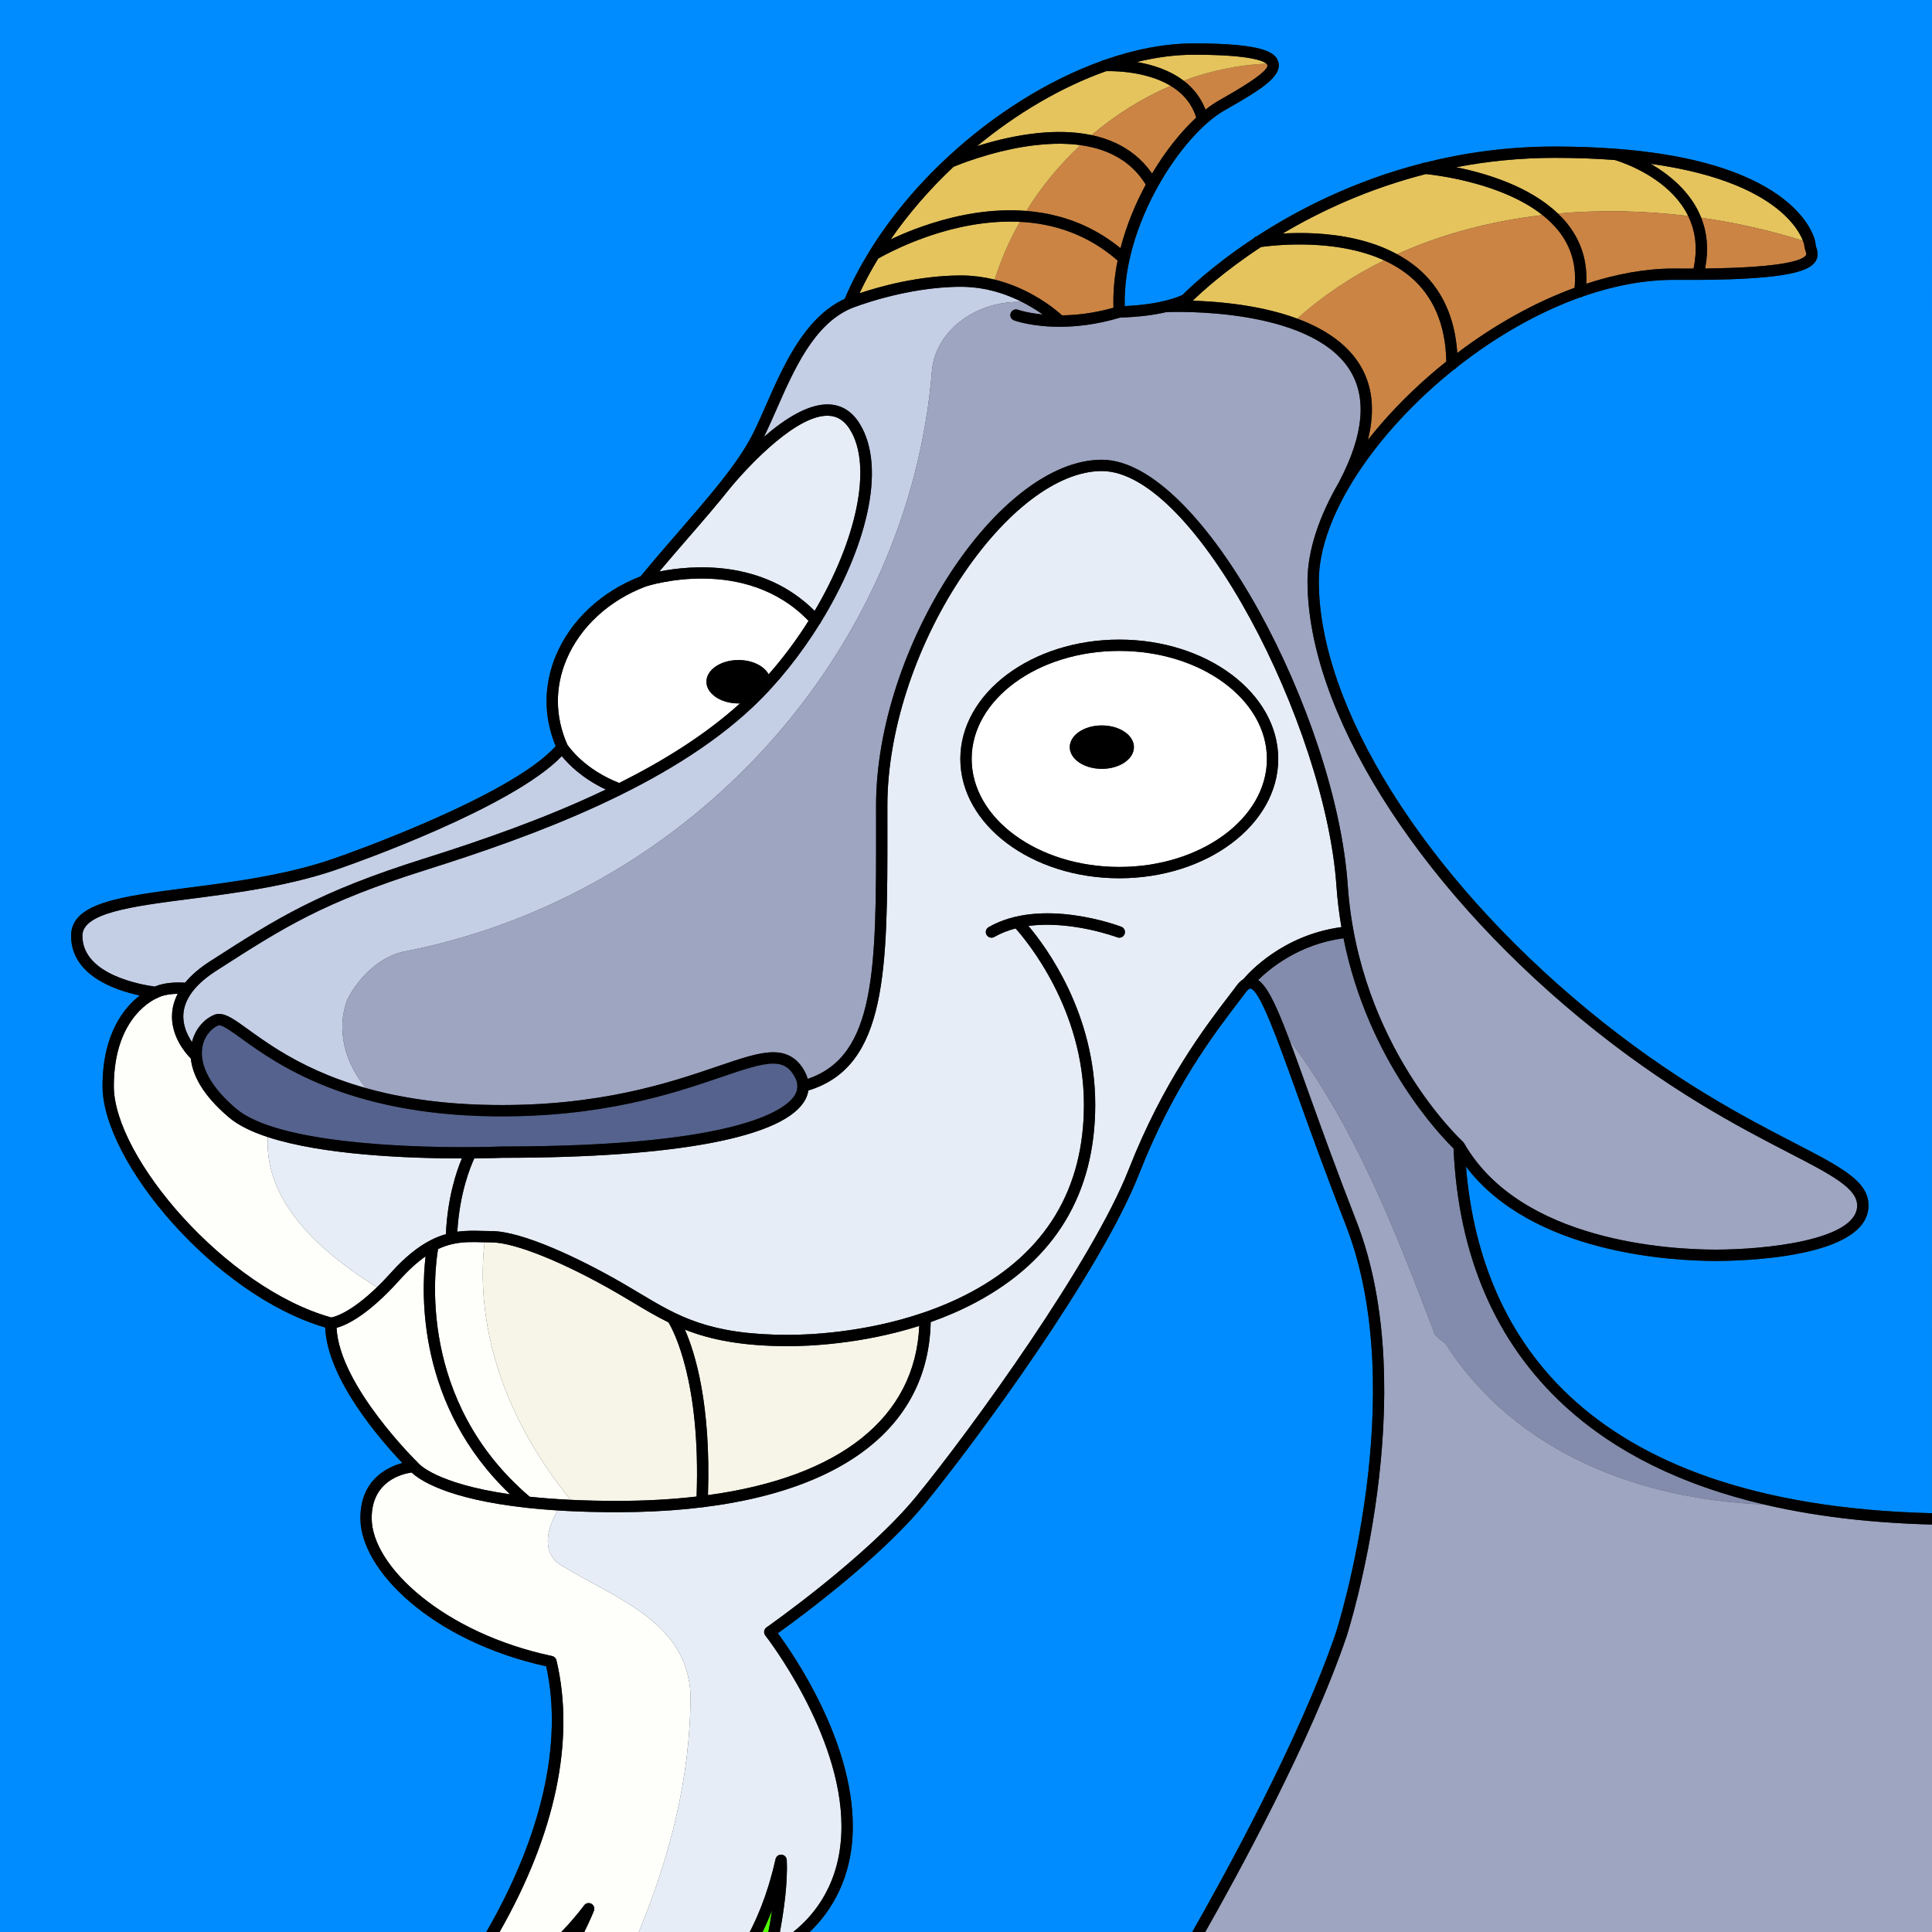 <?xml version="1.0" encoding="utf-8"?>
<!-- Generator: Adobe Illustrator 15.1.0, SVG Export Plug-In . SVG Version: 6.00 Build 0)  -->
<!DOCTYPE svg PUBLIC "-//W3C//DTD SVG 1.1//EN" "http://www.w3.org/Graphics/SVG/1.1/DTD/svg11.dtd">
<svg version="1.1" id="Layer_1" xmlns="http://www.w3.org/2000/svg" xmlns:xlink="http://www.w3.org/1999/xlink" x="0px" y="0px"
	 width="512px" height="512px" viewBox="0 0 512 512" enable-background="new 0 0 512 512" xml:space="preserve">
<rect x="0" y="0" width="512" height="512" fill="#333333" stroke="none"/>
<g>
	<path fill="none" d="M130.25,329.25c-0.814,0-1.627-0.021-2.446-0.043c0.203,0.005,0.405,0.006,0.607,0.011
		C129.025,329.232,129.638,329.25,130.25,329.25z"/>
	<path fill="none" d="M263.577,74.103c0.007,0.001,0.013,0.003,0.02,0.005c-0.003,0-0.006-0.001-0.009-0.002
		C263.584,74.104,263.581,74.104,263.577,74.103z"/>
	<polygon fill="none" points="313.659,21.38 313.664,21.384 313.662,21.382 	"/>
	<path fill="none" d="M99,341.981c-4.308,4.007-7.479,5.787-9.369,6.572C91.517,347.774,94.687,345.993,99,341.981z"/>
	<path fill="none" d="M259.327,41.807c0.918-0.292,1.907-0.59,2.958-0.886C261.233,41.217,260.245,41.515,259.327,41.807z"/>
	<path fill="none" d="M271.97,55.895c0.009,0.001,0.018,0.001,0.026,0.002c-0.007,0-0.013-0.001-0.02-0.002
		C271.975,55.896,271.973,55.896,271.97,55.895z"/>
	<path fill="none" d="M447.393,57.24c-4.057-8.322-13.242-12.583-17.439-14.151C434.152,44.661,443.339,48.924,447.393,57.24z"/>
	<path fill="none" d="M271.931,58.894c1.609,0.136,3.228,0.356,4.846,0.668C275.158,59.25,273.54,59.03,271.931,58.894z"/>
	<path fill="none" d="M262.376,40.895c3.481-0.977,7.622-1.908,11.963-2.415C269.998,38.986,265.859,39.916,262.376,40.895z"/>
	<path fill="none" d="M157.092,397.676c-1.989-0.047-3.892-0.115-5.72-0.202C153.2,397.561,155.101,397.63,157.092,397.676z"/>
	<path fill="none" d="M410.989,58.928c0.695,0.678,1.35,1.391,1.954,2.14C412.339,60.318,411.685,59.606,410.989,58.928z"/>
	<path fill="none" d="M412.85,56.579c0.009,0.008,0.018,0.017,0.026,0.025c-0.007-0.006-0.013-0.013-0.019-0.019
		C412.855,56.583,412.853,56.582,412.85,56.579z"/>
	<path fill="none" d="M272.001,80.632c1.136,0.62,2.164,1.248,3.075,1.848C274.167,81.879,273.137,81.251,272.001,80.632z"/>
	<path fill="none" d="M102.023,289.644c-1.712-0.393-3.358-0.811-4.939-1.253C98.665,288.833,100.311,289.252,102.023,289.644z"/>
	<path fill="none" d="M96.996,288.365c-9.867-2.772-17.226-6.444-22.83-9.872C79.768,281.923,87.127,285.593,96.996,288.365z"/>
	<path fill="#C4CEE5" d="M92,265c3-6,9-12,16-13c75-15,133-79,139-154c1-10,11-18,23-18c0.275,0,0.55,0.008,0.825,0.017
		c-0.163-0.083-0.335-0.163-0.502-0.245c-0.215-0.105-0.426-0.211-0.646-0.314c-0.219-0.102-0.447-0.2-0.672-0.299
		c-0.199-0.089-0.395-0.179-0.6-0.266c-0.192-0.082-0.394-0.159-0.591-0.239c-0.245-0.1-0.487-0.202-0.739-0.298
		c-0.448-0.171-0.906-0.337-1.374-0.496c-0.11-0.038-0.223-0.074-0.334-0.11c-0.506-0.167-1.023-0.323-1.55-0.471
		c-0.116-0.033-0.231-0.068-0.349-0.1c-0.634-0.171-1.28-0.329-1.942-0.468c-0.043-0.009-0.088-0.016-0.131-0.024
		c-0.593-0.122-1.199-0.226-1.813-0.318c-0.196-0.029-0.396-0.054-0.594-0.08c-0.494-0.065-0.995-0.118-1.502-0.161
		c-0.206-0.018-0.41-0.037-0.618-0.051c-0.696-0.046-1.4-0.077-2.118-0.077c-14.859,0-28.755,5.549-29.165,5.714
		c-9.888,4.204-15.161,16.21-19.813,26.804c-1.141,2.598-2.228,5.054-3.326,7.268c5.487-4.768,11.857-8.874,17.328-8.604
		c3.326,0.164,6.017,1.854,7.998,5.023c7.459,11.935,1.468,33.597-10.219,52.632c-0.071,0.196-0.179,0.377-0.333,0.534
		c-5.065,8.154-11.161,15.807-17.69,21.969c-22.379,21.122-57.891,34.123-86.329,43.09c-27.719,8.74-37.726,15.166-55.891,26.831
		c-5.449,3.5-8.377,7.326-8.703,11.373c-0.244,3.027,1.028,5.687,2.269,7.519c0.981-3.931,3.71-6.336,5.9-7.212
		c0.4-0.16,0.831-0.241,1.281-0.241c2.02,0,4.174,1.554,7.743,4.129c0.334,0.241,0.683,0.492,1.038,0.747
		c0.095,0.068,0.194,0.14,0.291,0.209c0.296,0.212,0.601,0.428,0.912,0.648c0.099,0.07,0.199,0.141,0.3,0.212
		c0.381,0.268,0.771,0.54,1.175,0.818c0.022,0.016,0.044,0.03,0.066,0.046c0.908,0.625,1.876,1.272,2.908,1.934
		c0.032,0.021,0.064,0.041,0.097,0.062c0.509,0.325,1.032,0.653,1.574,0.984c0.002,0.002,0.003,0.003,0.005,0.004
		c5.604,3.428,12.963,7.1,22.83,9.872c0.008,0.003,0.016,0.005,0.024,0.007C91.472,281.882,89.019,272.949,92,265z"/>
	<path fill="#9EA5C1" d="M454.668,331.165c12.856,0,37.24-2.412,37.501-11.543c0.134-4.689-6.782-8.266-18.239-14.188
		c-12.876-6.658-32.336-16.719-55.217-35.613c-43.867-36.224-72.212-81.687-72.212-115.821c0-7.978,3.005-17.088,8.426-26.354
		c0.023-0.063,0.044-0.127,0.076-0.189c6.426-12.293,7.306-22.23,2.614-29.536c-10.667-16.611-46.655-15.283-48.562-15.2
		c-2.885,0.674-6.881,1.286-12.193,1.438c-6.161,1.855-11.617,2.444-16.042,2.444c-7.285,0-11.784-1.584-12.081-1.691
		c-0.778-0.283-1.181-1.143-0.898-1.922c0.283-0.777,1.144-1.179,1.919-0.899c0.051,0.018,2.467,0.858,6.599,1.267
		c-0.331-0.237-0.69-0.483-1.065-0.733c-0.07-0.047-0.144-0.095-0.216-0.142c-0.911-0.601-1.939-1.229-3.075-1.848
		c-0.003-0.001-0.005-0.002-0.008-0.004c-0.366-0.2-0.744-0.398-1.132-0.594c-0.012-0.006-0.024-0.012-0.036-0.018
		C270.55,80.008,270.275,80,270,80c-12,0-22,8-23,18c-6,75-64,139-139,154c-7,1-13,7-16,13c-2.981,7.949-0.528,16.882,5.021,23.372
		c0.021,0.007,0.042,0.013,0.064,0.019c1.581,0.442,3.227,0.86,4.939,1.253c0.141,0.032,0.281,0.064,0.422,0.096
		c0.516,0.116,1.038,0.229,1.566,0.341c0.181,0.038,0.365,0.074,0.548,0.111c0.895,0.184,1.809,0.357,2.739,0.525
		c0.277,0.05,0.552,0.101,0.833,0.149c0.444,0.076,0.896,0.149,1.349,0.223c0.382,0.062,0.768,0.121,1.156,0.18
		c0.419,0.063,0.839,0.127,1.266,0.188c0.713,0.101,1.436,0.196,2.168,0.287c0.353,0.044,0.713,0.084,1.071,0.125
		c0.584,0.067,1.172,0.134,1.769,0.194c0.355,0.036,0.714,0.071,1.074,0.105c0.647,0.062,1.303,0.118,1.965,0.172
		c0.274,0.022,0.545,0.047,0.822,0.067c0.919,0.069,1.854,0.13,2.801,0.183c0.273,0.016,0.551,0.028,0.827,0.042
		c0.747,0.038,1.502,0.071,2.266,0.1c0.303,0.011,0.606,0.022,0.912,0.032c1.022,0.031,2.055,0.058,3.108,0.07
		c28.421,0.369,47.16-6.035,59.447-10.226c6.383-2.177,10.995-3.749,14.774-3.749c3.33,0,5.836,1.295,7.664,3.959
		c0.75,1.095,1.214,2.129,1.474,3.094c18.179-6.117,18.162-29.374,18.125-67.217l-0.003-5.196c0-41.978,32.433-91.666,59.833-91.666
		c26.621,0,62.105,68.219,65.163,112.729c2.925,42.57,30.235,67.74,30.511,67.989c0.021,0.019,0.028,0.045,0.048,0.065
		c0.092,0.092,0.183,0.186,0.249,0.303C402.946,329.128,442.808,331.165,454.668,331.165z"/>
	<path fill="#CB8443" d="M263.597,74.108c7.618,1.887,13.31,5.748,16.197,8.064c0.079,0.063,0.158,0.125,0.232,0.186
		c0.144,0.117,0.274,0.225,0.402,0.332c0.115,0.097,0.22,0.186,0.323,0.273c0.083,0.072,0.167,0.143,0.242,0.208
		c0.169,0.149,0.322,0.285,0.446,0.399c3.845-0.045,8.476-0.558,13.645-2.019c-0.142-4.164,0.261-8.365,1.1-12.5
		c-0.458-0.401-0.92-0.784-1.384-1.157c-0.14-0.112-0.28-0.221-0.421-0.331c-0.337-0.265-0.676-0.522-1.016-0.773
		c-0.149-0.109-0.298-0.219-0.447-0.326c-0.382-0.274-0.767-0.539-1.153-0.796c-0.091-0.061-0.182-0.125-0.273-0.186
		c-0.481-0.315-0.966-0.617-1.453-0.907c-0.102-0.061-0.205-0.118-0.308-0.178c-0.389-0.227-0.778-0.447-1.17-0.658
		c-0.141-0.076-0.282-0.151-0.423-0.225c-0.386-0.202-0.773-0.397-1.161-0.585c-0.109-0.053-0.219-0.108-0.328-0.16
		c-1.01-0.477-2.025-0.906-3.046-1.289c-0.105-0.04-0.211-0.078-0.317-0.116c-0.423-0.155-0.847-0.303-1.271-0.443
		c-0.098-0.032-0.194-0.065-0.292-0.096c-1.052-0.337-2.106-0.632-3.163-0.882c-0.031-0.007-0.063-0.014-0.095-0.021
		c-0.497-0.116-0.993-0.223-1.49-0.321c-0.065-0.013-0.131-0.025-0.196-0.038c-1.618-0.312-3.236-0.532-4.846-0.668
		c-0.017-0.001-0.033-0.003-0.049-0.004c-0.543-0.045-1.083-0.068-1.624-0.095c-2.745,4.853-4.997,9.981-6.67,15.31
		C263.591,74.106,263.594,74.107,263.597,74.108z"/>
	<path fill="#E5C45D" d="M257.196,73.089c0.47,0.032,0.925,0.088,1.385,0.137c0.296,0.033,0.597,0.057,0.889,0.096
		c0.619,0.082,1.224,0.184,1.822,0.293c0.098,0.018,0.197,0.033,0.295,0.052c0.678,0.129,1.34,0.275,1.99,0.436
		c0.004,0.001,0.007,0.001,0.011,0.002c1.673-5.329,3.925-10.457,6.67-15.31c-0.151-0.008-0.305-0.021-0.456-0.027
		c-0.36-0.015-0.719-0.022-1.077-0.029c-0.442-0.009-0.885-0.016-1.324-0.014c-0.359,0.002-0.717,0.009-1.073,0.019
		c-0.436,0.011-0.869,0.024-1.301,0.045c-0.358,0.018-0.714,0.039-1.069,0.063c-0.426,0.029-0.849,0.061-1.271,0.099
		c-0.356,0.032-0.711,0.066-1.064,0.104c-0.414,0.044-0.826,0.093-1.237,0.146c-0.353,0.045-0.703,0.092-1.053,0.143
		c-0.402,0.059-0.803,0.121-1.2,0.186c-0.35,0.058-0.697,0.116-1.043,0.178c-0.388,0.07-0.771,0.144-1.154,0.22
		c-0.347,0.069-0.693,0.138-1.035,0.211c-0.371,0.08-0.736,0.163-1.102,0.247c-0.343,0.079-0.685,0.158-1.022,0.241
		c-0.354,0.087-0.703,0.178-1.051,0.269c-0.336,0.088-0.674,0.175-1.004,0.267c-0.335,0.092-0.664,0.188-0.993,0.284
		c-0.331,0.096-0.664,0.191-0.987,0.29c-0.318,0.097-0.627,0.196-0.938,0.295c-0.32,0.102-0.643,0.203-0.956,0.307
		c-0.303,0.1-0.595,0.202-0.89,0.304c-0.307,0.106-0.618,0.211-0.917,0.318c-0.287,0.103-0.562,0.206-0.841,0.309
		c-0.292,0.108-0.589,0.215-0.872,0.324c-0.273,0.104-0.534,0.208-0.799,0.313c-0.271,0.107-0.548,0.214-0.81,0.32
		c-0.279,0.113-0.542,0.225-0.81,0.336c-0.23,0.096-0.47,0.193-0.692,0.289c-0.479,0.205-0.943,0.408-1.384,0.606
		c-0.016,0.007-0.031,0.014-0.047,0.021c-0.927,0.417-1.767,0.815-2.511,1.181c-0.022,0.011-0.045,0.022-0.067,0.033
		c-0.485,0.239-0.93,0.465-1.329,0.672c-0.02,0.01-0.038,0.02-0.058,0.03c-0.171,0.089-0.334,0.175-0.489,0.257
		c-0.032,0.017-0.063,0.034-0.094,0.05c-0.16,0.085-0.312,0.167-0.451,0.242c-0.005,0.003-0.011,0.006-0.016,0.009
		c-0.145,0.079-0.276,0.151-0.398,0.219c-0.031,0.017-0.059,0.033-0.088,0.049c-0.087,0.049-0.168,0.095-0.243,0.137
		c-0.027,0.015-0.056,0.031-0.081,0.046c-0.088,0.05-0.169,0.097-0.236,0.135c-1.831,3.009-3.489,6.074-4.933,9.183
		C232.969,75.978,243.464,73,254.75,73C255.581,73,256.396,73.033,257.196,73.089z"/>
	<path fill="#CB8443" d="M271.977,55.896c0.007,0,0.013,0.001,0.02,0.002c1.497,0.119,3.001,0.308,4.509,0.569
		c0.131,0.022,0.262,0.045,0.393,0.069c0.446,0.081,0.893,0.167,1.339,0.262c0.146,0.031,0.292,0.066,0.438,0.099
		c0.743,0.166,1.484,0.351,2.226,0.556c0.245,0.067,0.491,0.132,0.736,0.205c0.347,0.103,0.693,0.212,1.04,0.324
		c0.309,0.099,0.617,0.203,0.925,0.31c0.313,0.109,0.627,0.216,0.939,0.333c0.575,0.214,1.148,0.439,1.721,0.68
		c0.224,0.095,0.446,0.199,0.669,0.298c0.425,0.188,0.848,0.381,1.27,0.584c0.243,0.117,0.485,0.236,0.727,0.359
		c0.465,0.234,0.928,0.48,1.39,0.735c0.166,0.091,0.332,0.177,0.498,0.271c0.614,0.35,1.226,0.72,1.833,1.107
		c0.171,0.109,0.341,0.224,0.512,0.336c0.473,0.31,0.943,0.632,1.411,0.966c0.182,0.129,0.363,0.258,0.544,0.391
		c0.615,0.453,1.227,0.919,1.833,1.415c1.531-5.927,3.886-11.648,6.698-16.844c-0.35-0.572-0.725-1.106-1.109-1.625
		c-0.088-0.12-0.177-0.239-0.268-0.355c-0.382-0.493-0.777-0.967-1.189-1.412c-0.067-0.072-0.138-0.138-0.205-0.208
		c-0.365-0.383-0.743-0.746-1.13-1.093c-0.112-0.101-0.223-0.204-0.337-0.302c-0.43-0.369-0.87-0.717-1.322-1.045
		c-0.137-0.099-0.276-0.191-0.414-0.286c-0.36-0.248-0.727-0.483-1.1-0.708c-0.149-0.09-0.296-0.185-0.447-0.271
		c-0.447-0.256-0.906-0.492-1.37-0.716c-0.212-0.103-0.427-0.199-0.642-0.295c-0.324-0.145-0.652-0.281-0.983-0.412
		c-0.342-0.135-0.687-0.263-1.035-0.383c-0.306-0.105-0.613-0.208-0.923-0.304c-0.291-0.089-0.583-0.174-0.877-0.253
		c-0.243-0.066-0.488-0.125-0.733-0.185c-0.526-0.128-1.058-0.243-1.593-0.344c-0.188-0.036-0.376-0.071-0.565-0.104
		c-0.359-0.061-0.72-0.12-1.083-0.17c-0.001,0-0.001,0-0.002,0C280.806,43.595,275.961,49.478,271.977,55.896z"/>
	<path fill="#E5C45D" d="M237.728,62.675c0.352-0.157,0.713-0.315,1.088-0.477c0.141-0.061,0.281-0.121,0.424-0.182
		c0.441-0.187,0.896-0.375,1.364-0.565c0.075-0.03,0.146-0.06,0.222-0.09c1.153-0.463,2.389-0.929,3.694-1.386
		c0.068-0.023,0.136-0.047,0.205-0.071c0.618-0.215,1.25-0.426,1.898-0.634c0.039-0.013,0.077-0.025,0.116-0.038
		c7.14-2.284,16.021-4.069,25.231-3.338c0.003,0,0.005,0,0.007,0c3.984-6.418,8.829-12.3,14.34-17.442
		c-0.006-0.001-0.013-0.001-0.019-0.002c-0.846-0.117-1.7-0.2-2.56-0.26c-0.111-0.008-0.223-0.016-0.335-0.023
		c-1.334-0.082-2.679-0.099-4.021-0.063c-0.039,0.001-0.079,0.001-0.118,0.002c-1.656,0.049-3.304,0.183-4.926,0.372
		c-4.341,0.506-8.481,1.438-11.963,2.415c-0.03,0.009-0.061,0.017-0.091,0.026c-1.051,0.296-2.04,0.595-2.958,0.886
		c-0.067,0.021-0.136,0.043-0.202,0.064c-0.856,0.274-1.645,0.541-2.357,0.791c-0.098,0.034-0.195,0.068-0.29,0.102
		c-0.202,0.072-0.4,0.143-0.589,0.21c-0.134,0.049-0.259,0.095-0.386,0.142c-0.248,0.091-0.482,0.179-0.701,0.262
		c-0.133,0.05-0.265,0.101-0.387,0.147c-0.107,0.042-0.214,0.082-0.313,0.121c-0.183,0.071-0.357,0.14-0.509,0.201
		c-0.06,0.024-0.11,0.044-0.165,0.066c-0.13,0.052-0.252,0.102-0.354,0.144c-0.039,0.016-0.078,0.032-0.112,0.046
		c-0.113,0.047-0.217,0.09-0.286,0.12c-6.249,5.869-11.894,12.36-16.641,19.228c0.411-0.194,0.849-0.396,1.302-0.601
		C237.464,62.792,237.597,62.733,237.728,62.675z"/>
	<path fill="#54628D" d="M204.907,281.859c-3.282,0-7.926,1.584-13.806,3.589c-12.479,4.255-31.51,10.757-60.453,10.386
		c-38.754-0.481-57.564-14.051-66.604-20.572c-2.649-1.911-4.937-3.562-5.987-3.562c-0.068,0-0.122,0.009-0.167,0.026
		c-1.772,0.709-3.783,2.802-4.281,5.88c-0.792,4.895,2.414,10.665,9.025,16.247c10.848,9.16,45.593,10.149,60.028,10.149
		c6.147,0,10.234-0.166,10.275-0.168c65.457-0.001,76.134-10.621,77.849-13.876c0.89-1.688,0.664-3.469-0.69-5.443
		C208.82,282.654,207.268,281.859,204.907,281.859z"/>
	<path fill="#E6EDF6" d="M215.891,161.89c10.924-18.45,15.498-38.238,9.337-48.095c-1.45-2.319-3.282-3.502-5.602-3.617
		c-8.141-0.4-20.433,12.304-26.173,19.222c-3.271,4.139-7.025,8.475-11.049,13.119c-2.5,2.885-5.063,5.845-7.663,8.932
		C183.281,149.762,202.086,148.116,215.891,161.89z"/>
	<path fill="#E5C45D" d="M260.683,38.197c0.338-0.1,0.682-0.2,1.033-0.3c0.157-0.045,0.315-0.089,0.477-0.134
		c0.387-0.107,0.782-0.214,1.184-0.32c0.117-0.031,0.232-0.062,0.352-0.093c1.072-0.278,2.192-0.545,3.348-0.796
		c0.106-0.023,0.215-0.045,0.322-0.068c0.488-0.104,0.983-0.204,1.484-0.3c0.107-0.021,0.215-0.042,0.322-0.062
		c0.591-0.111,1.187-0.217,1.791-0.316c0.001,0,0.002,0,0.003,0c1.277-0.208,2.583-0.384,3.905-0.522
		c0.06-0.006,0.118-0.012,0.177-0.018c0.609-0.062,1.222-0.115,1.837-0.158c0.051-0.004,0.101-0.008,0.151-0.011
		c2.005-0.137,4.033-0.17,6.054-0.069c0.048,0.002,0.096,0.005,0.144,0.008c0.642,0.034,1.282,0.082,1.92,0.145
		c0.028,0.002,0.057,0.005,0.085,0.008c1.355,0.136,2.7,0.338,4.022,0.62c6.332-5.384,13.413-9.823,20.959-13.057
		c-0.002-0.001-0.004-0.002-0.005-0.003c-0.372-0.225-0.753-0.433-1.137-0.632c-0.111-0.058-0.225-0.114-0.337-0.17
		c-0.299-0.148-0.6-0.291-0.902-0.425c-0.102-0.044-0.201-0.092-0.303-0.135c-0.393-0.168-0.788-0.326-1.185-0.473
		c-0.072-0.027-0.146-0.05-0.219-0.077c-0.334-0.12-0.67-0.233-1.005-0.34c-0.117-0.037-0.233-0.073-0.35-0.108
		c-0.335-0.102-0.669-0.197-1.002-0.286c-0.069-0.019-0.139-0.039-0.207-0.057c-0.399-0.104-0.795-0.197-1.188-0.284
		c-0.097-0.021-0.192-0.041-0.288-0.061c-0.307-0.065-0.611-0.126-0.911-0.182c-0.105-0.019-0.21-0.039-0.314-0.058
		c-0.76-0.134-1.493-0.24-2.188-0.322c-0.097-0.011-0.191-0.022-0.287-0.033c-0.269-0.03-0.53-0.057-0.786-0.08
		c-0.076-0.007-0.154-0.015-0.229-0.021c-0.318-0.028-0.627-0.051-0.92-0.07c-0.05-0.003-0.095-0.005-0.143-0.008
		c-0.246-0.015-0.481-0.027-0.706-0.037c-0.075-0.003-0.148-0.006-0.222-0.009c-0.216-0.008-0.422-0.015-0.613-0.019
		c-0.035-0.001-0.073-0.002-0.107-0.003c-0.223-0.004-0.427-0.006-0.612-0.007c-0.05,0-0.093,0-0.14,0
		c-0.134,0-0.26,0.001-0.37,0.002c-0.04,0.001-0.082,0.001-0.119,0.002c-0.126,0.002-0.242,0.005-0.327,0.008
		c-11.772,4.175-23.619,11.127-34.218,19.875c0.433-0.138,0.884-0.276,1.344-0.415C260.396,38.281,260.54,38.239,260.683,38.197z"/>
	<path fill="#CB8443" d="M291.315,36.31c0.128,0.036,0.257,0.07,0.385,0.108c0.283,0.083,0.564,0.172,0.845,0.263
		c0.164,0.054,0.326,0.11,0.489,0.166c0.268,0.093,0.535,0.185,0.8,0.285c0.271,0.103,0.538,0.214,0.805,0.325
		c0.319,0.133,0.636,0.272,0.949,0.417c0.218,0.101,0.436,0.202,0.65,0.309c0.206,0.102,0.41,0.207,0.613,0.315
		c0.244,0.129,0.485,0.265,0.725,0.402c0.168,0.096,0.337,0.188,0.503,0.289c0.38,0.23,0.754,0.473,1.124,0.725
		c0.143,0.098,0.282,0.201,0.424,0.303c0.262,0.188,0.521,0.381,0.778,0.581c0.142,0.11,0.282,0.221,0.422,0.335
		c0.303,0.248,0.602,0.505,0.896,0.771c0.073,0.067,0.149,0.129,0.223,0.197c0.359,0.333,0.709,0.684,1.052,1.046
		c0.104,0.108,0.203,0.221,0.305,0.332c0.257,0.282,0.51,0.571,0.757,0.87c0.1,0.12,0.2,0.239,0.298,0.361
		c0.327,0.411,0.649,0.832,0.959,1.275c3.57-5.982,7.686-11.115,11.7-14.827c-0.137-0.448-0.296-0.875-0.467-1.291
		c-0.053-0.13-0.112-0.253-0.169-0.38c-0.127-0.284-0.26-0.562-0.401-0.832c-0.071-0.134-0.144-0.267-0.218-0.397
		c-0.149-0.261-0.307-0.515-0.47-0.762c-0.072-0.11-0.142-0.223-0.217-0.33c-0.237-0.339-0.484-0.667-0.746-0.98
		c-0.004-0.004-0.007-0.009-0.011-0.013c-0.266-0.317-0.548-0.616-0.837-0.906c-0.092-0.093-0.188-0.18-0.282-0.271
		c-0.205-0.195-0.414-0.386-0.628-0.57c-0.11-0.093-0.221-0.186-0.332-0.276c-0.219-0.177-0.441-0.347-0.668-0.512
		c-0.104-0.076-0.207-0.155-0.312-0.229c-0.316-0.22-0.638-0.432-0.966-0.632c-0.014-0.008-0.026-0.018-0.04-0.026
		c-7.546,3.234-14.627,7.673-20.959,13.057C289.975,35.954,290.647,36.123,291.315,36.31z"/>
	<path fill="#E5C45D" d="M342.21,61.789c0.339-0.01,0.678-0.019,1.03-0.024c0.307-0.005,0.621-0.006,0.938-0.008
		c0.277-0.001,0.555-0.001,0.838,0.001c0.381,0.002,0.765,0.008,1.157,0.016c0.209,0.005,0.421,0.012,0.633,0.018
		c0.468,0.014,0.938,0.03,1.419,0.053c0.056,0.003,0.112,0.007,0.168,0.01c6.831,0.345,14.884,1.723,21.85,5.514
		c12.036-5.432,25.113-8.811,38.545-10.371c-0.361-0.286-0.73-0.563-1.105-0.835c-0.128-0.092-0.259-0.18-0.388-0.271
		c-0.252-0.178-0.506-0.354-0.764-0.526c-0.154-0.103-0.312-0.202-0.469-0.303c-0.239-0.154-0.479-0.307-0.723-0.456
		c-0.165-0.101-0.331-0.2-0.497-0.298c-0.242-0.144-0.485-0.284-0.731-0.423c-0.167-0.095-0.335-0.188-0.504-0.281
		c-0.252-0.138-0.507-0.273-0.763-0.406c-0.163-0.085-0.326-0.172-0.491-0.255c-0.278-0.142-0.56-0.278-0.841-0.414
		c-0.142-0.068-0.282-0.139-0.424-0.206c-0.401-0.188-0.805-0.373-1.209-0.551c-0.023-0.01-0.047-0.021-0.07-0.032
		c-0.428-0.188-0.857-0.368-1.287-0.544c-0.146-0.06-0.293-0.117-0.439-0.175c-0.286-0.114-0.572-0.228-0.858-0.337
		c-0.169-0.064-0.338-0.127-0.507-0.19c-0.266-0.099-0.531-0.196-0.795-0.291c-0.176-0.062-0.35-0.123-0.524-0.184
		c-0.261-0.09-0.52-0.179-0.779-0.265c-0.171-0.057-0.343-0.114-0.513-0.17c-0.268-0.086-0.532-0.17-0.797-0.253
		c-0.16-0.05-0.32-0.101-0.479-0.149c-0.289-0.088-0.576-0.172-0.862-0.256c-0.13-0.038-0.261-0.077-0.39-0.114
		c-0.832-0.237-1.649-0.456-2.445-0.655c-0.12-0.03-0.238-0.059-0.358-0.088c-0.274-0.068-0.547-0.134-0.815-0.198
		c-0.143-0.034-0.283-0.065-0.424-0.098c-0.244-0.056-0.486-0.111-0.724-0.164c-0.144-0.032-0.285-0.062-0.426-0.093
		c-0.23-0.05-0.458-0.098-0.683-0.145c-0.135-0.028-0.27-0.056-0.401-0.083c-0.231-0.047-0.459-0.092-0.683-0.135
		c-0.117-0.023-0.235-0.046-0.351-0.068c-0.244-0.046-0.481-0.09-0.715-0.132c-0.086-0.016-0.175-0.032-0.259-0.047
		c-0.639-0.114-1.237-0.213-1.789-0.299c-0.07-0.011-0.135-0.021-0.204-0.031c-0.2-0.031-0.396-0.061-0.583-0.088
		c-0.085-0.013-0.166-0.024-0.248-0.036c-0.161-0.023-0.319-0.045-0.47-0.066c-0.079-0.011-0.156-0.021-0.232-0.032
		c-0.143-0.019-0.279-0.037-0.41-0.053c-0.069-0.009-0.138-0.018-0.204-0.026c-0.126-0.016-0.245-0.03-0.358-0.044
		c-0.055-0.006-0.112-0.013-0.164-0.019c-0.121-0.014-0.232-0.027-0.336-0.038c-0.028-0.003-0.062-0.007-0.088-0.01
		c-0.129-0.014-0.243-0.026-0.339-0.036c-15.219,3.879-27.992,9.857-37.944,15.753c0.513-0.03,1.053-0.054,1.609-0.075
		C341.753,61.8,341.984,61.795,342.21,61.789z"/>
	<path fill="#CB8443" d="M372.345,68.611c0.269,0.17,0.537,0.339,0.802,0.518c0.246,0.168,0.488,0.34,0.73,0.515
		c0.586,0.42,1.163,0.854,1.721,1.322c6.409,5.376,9.96,12.965,10.597,22.572c9.996-7.564,20.63-13.441,31.083-17.27
		c0.585-5.774-0.854-10.89-4.334-15.202c-0.604-0.749-1.259-1.462-1.954-2.14c-0.016-0.016-0.033-0.03-0.049-0.045
		c-0.332-0.322-0.673-0.638-1.022-0.944c-0.094-0.082-0.193-0.159-0.288-0.24c-0.277-0.237-0.555-0.474-0.842-0.701
		c0,0-0.001,0-0.001-0.001c-13.432,1.56-26.509,4.938-38.545,10.371C370.956,67.755,371.656,68.17,372.345,68.611z"/>
	<path fill="#FFFFFF" d="M164.095,207.496c11.867-5.938,22.974-12.885,32.018-21.093c-0.135,0.004-0.268,0.014-0.404,0.014
		c-4.694,0-8.5-2.574-8.5-5.75s3.806-5.75,8.5-5.75c3.677,0,6.8,1.583,7.985,3.794c3.917-4.441,7.471-9.241,10.58-14.178
		c-16.855-17.489-42.396-9.352-43.099-9.122c-9.753,3.663-17.433,10.742-21.072,19.424c-3.085,7.359-3.003,15.125,0.23,22.463
		C150.799,198.008,154.901,203.896,164.095,207.496z"/>
	<path fill="#E5C45D" d="M438.552,44.076c0.211,0.13,0.421,0.263,0.633,0.399c0.089,0.057,0.178,0.115,0.267,0.173
		c0.243,0.159,0.486,0.322,0.729,0.489c0.049,0.033,0.097,0.065,0.146,0.099c0.304,0.21,0.606,0.427,0.91,0.65
		c0.027,0.02,0.055,0.042,0.082,0.062c0.271,0.201,0.543,0.408,0.812,0.62c0.057,0.045,0.114,0.09,0.171,0.135
		c0.264,0.209,0.526,0.424,0.787,0.644c0.032,0.027,0.065,0.054,0.098,0.082c0.613,0.52,1.215,1.068,1.801,1.646
		c0.007,0.007,0.014,0.014,0.021,0.021c0.287,0.284,0.569,0.575,0.847,0.873c0.013,0.013,0.025,0.026,0.037,0.04
		c2.018,2.17,3.77,4.721,4.946,7.69c9.246,1.326,18.312,3.379,26.957,6.1c-0.013-0.032-0.023-0.061-0.037-0.094
		c-0.066-0.166-0.14-0.34-0.227-0.531c-0.035-0.078-0.069-0.154-0.108-0.236c-0.039-0.081-0.083-0.167-0.126-0.252
		c-0.046-0.092-0.094-0.186-0.146-0.283c-0.046-0.086-0.095-0.175-0.144-0.265c-0.061-0.108-0.124-0.218-0.189-0.331
		c-0.051-0.087-0.103-0.174-0.157-0.264c-0.079-0.131-0.166-0.266-0.254-0.401c-0.051-0.08-0.1-0.157-0.153-0.238
		c-0.146-0.218-0.301-0.442-0.469-0.672c-0.021-0.028-0.046-0.059-0.066-0.087c-0.151-0.205-0.312-0.414-0.481-0.626
		c-0.062-0.078-0.131-0.159-0.196-0.238c-0.139-0.169-0.281-0.34-0.433-0.513c-0.078-0.09-0.16-0.181-0.242-0.272
		c-0.152-0.17-0.312-0.342-0.477-0.516c-0.087-0.092-0.175-0.184-0.266-0.277c-0.184-0.187-0.377-0.376-0.575-0.567
		c-0.082-0.08-0.161-0.158-0.246-0.238c-0.285-0.267-0.581-0.536-0.896-0.807c-0.005-0.004-0.009-0.009-0.014-0.013
		c-0.324-0.279-0.668-0.562-1.025-0.845c-0.087-0.068-0.18-0.137-0.269-0.205c-0.273-0.212-0.554-0.424-0.847-0.637
		c-0.126-0.091-0.257-0.183-0.386-0.274c-0.273-0.193-0.556-0.387-0.846-0.581c-0.146-0.096-0.291-0.193-0.44-0.289
		c-0.305-0.198-0.622-0.395-0.945-0.592c-0.143-0.087-0.282-0.174-0.428-0.26c-0.405-0.24-0.826-0.48-1.261-0.718
		c-0.075-0.042-0.145-0.083-0.221-0.125c-0.522-0.283-1.066-0.565-1.631-0.845c-0.109-0.054-0.228-0.107-0.338-0.162
		c-0.452-0.22-0.914-0.438-1.394-0.655c-0.192-0.087-0.392-0.172-0.588-0.259c-0.419-0.183-0.846-0.365-1.285-0.546
		c-0.227-0.093-0.456-0.185-0.688-0.277c-0.442-0.176-0.897-0.349-1.361-0.521c-0.234-0.087-0.466-0.174-0.706-0.261
		c-0.527-0.189-1.072-0.375-1.626-0.559c-0.189-0.063-0.372-0.127-0.564-0.189c-0.758-0.245-1.537-0.485-2.345-0.719
		c-0.115-0.033-0.238-0.064-0.354-0.098c-0.689-0.197-1.396-0.39-2.124-0.577c-0.279-0.072-0.57-0.142-0.855-0.212
		c-0.586-0.146-1.18-0.289-1.789-0.428c-0.335-0.077-0.677-0.151-1.02-0.226c-0.596-0.13-1.205-0.256-1.824-0.38
		c-0.354-0.07-0.707-0.141-1.068-0.21c-0.671-0.127-1.36-0.249-2.057-0.368c-0.326-0.056-0.645-0.114-0.977-0.168
		c-1.035-0.168-2.092-0.331-3.185-0.481c0.281,0.163,0.565,0.333,0.851,0.507C438.382,43.97,438.467,44.023,438.552,44.076z"/>
	<path fill="#CB8443" d="M451.765,60.619c0.009,0.033,0.016,0.066,0.023,0.099c0.235,0.992,0.408,2.024,0.508,3.098
		c0.006,0.07,0.011,0.142,0.017,0.212c0.037,0.456,0.062,0.918,0.072,1.388c0.003,0.097,0.007,0.192,0.008,0.289
		c0.006,0.53-0.003,1.068-0.033,1.618c-0.004,0.082-0.013,0.166-0.019,0.248c-0.029,0.465-0.073,0.938-0.13,1.417
		c-0.018,0.15-0.036,0.301-0.057,0.453c-0.075,0.563-0.164,1.134-0.278,1.716c21.098-0.241,25.816-2.252,26.704-3.481
		c0.17-0.236,0.15-0.459-0.113-1.253c-0.147-0.445-0.3-0.905-0.3-1.422c0-0.007-0.006-0.041-0.017-0.089
		c-0.001-0.006-0.004-0.017-0.005-0.024c-0.012-0.05-0.028-0.119-0.051-0.201c-0.003-0.012-0.007-0.025-0.01-0.038
		c-0.024-0.089-0.059-0.199-0.098-0.318c-0.015-0.046-0.033-0.098-0.051-0.148c-0.025-0.074-0.055-0.154-0.086-0.237
		c-0.018-0.046-0.037-0.096-0.056-0.145c-8.646-2.721-17.711-4.774-26.957-6.1C451.207,58.63,451.52,59.603,451.765,60.619z"/>
	<path fill="#E5C45D" d="M388.159,44.811c0.318,0.073,0.634,0.145,0.96,0.223c0.304,0.073,0.614,0.153,0.924,0.231
		c0.258,0.065,0.513,0.129,0.773,0.198c0.363,0.095,0.731,0.197,1.102,0.3c0.211,0.059,0.421,0.117,0.633,0.179
		c0.416,0.119,0.834,0.245,1.255,0.374c0.166,0.051,0.33,0.102,0.496,0.154c0.468,0.147,0.937,0.299,1.409,0.458
		c0.107,0.037,0.215,0.074,0.323,0.111c0.529,0.181,1.059,0.369,1.592,0.566c0.019,0.007,0.038,0.015,0.058,0.021
		c4.801,1.784,9.684,4.252,13.703,7.639c0.002,0.001,0.004,0.003,0.006,0.005c0.5,0.421,0.986,0.857,1.457,1.308
		c0.003,0.002,0.006,0.004,0.008,0.007c11.461-1.017,23.112-0.748,34.536,0.656c-0.001-0.001-0.001-0.001-0.001-0.002
		c-4.054-8.316-13.24-12.579-17.439-14.151c-0.04-0.015-0.081-0.031-0.12-0.045c-0.129-0.047-0.253-0.093-0.371-0.135
		c-0.055-0.02-0.106-0.038-0.159-0.056c-0.161-0.057-0.31-0.108-0.447-0.155c-0.076-0.025-0.156-0.053-0.225-0.075
		c-0.061-0.02-0.114-0.037-0.169-0.055c-0.07-0.022-0.14-0.044-0.199-0.063c-0.036-0.011-0.072-0.023-0.104-0.033
		c-0.084-0.026-0.163-0.05-0.219-0.066c-4.836-0.368-10.134-0.571-15.939-0.571c-9.276,0-17.995,0.925-26.107,2.487
		c0.51,0.102,1.037,0.213,1.577,0.333C387.695,44.702,387.93,44.758,388.159,44.811z"/>
	<path fill="#CB8443" d="M412.857,56.586c0.006,0.006,0.012,0.012,0.019,0.019c0.406,0.39,0.807,0.785,1.188,1.197
		c0.421,0.446,0.828,0.905,1.213,1.382c3.718,4.605,5.428,9.983,5.11,16.01c8.002-2.627,15.849-4.029,23.166-4.029l0.458,0.002
		c1.229,0.009,2.413,0.014,3.561,0.014c0.419,0,0.818-0.002,1.227-0.003c0.148-0.676,0.265-1.335,0.355-1.983
		c0.026-0.187,0.036-0.364,0.058-0.548c0.054-0.459,0.105-0.917,0.132-1.362c0.012-0.192,0.009-0.377,0.016-0.566
		c0.014-0.43,0.025-0.858,0.016-1.275c-0.005-0.17-0.019-0.335-0.027-0.504c-0.021-0.429-0.048-0.855-0.094-1.27
		c-0.016-0.14-0.037-0.275-0.056-0.414c-0.059-0.438-0.125-0.872-0.21-1.293c-0.021-0.105-0.046-0.208-0.068-0.312
		c-0.099-0.451-0.209-0.896-0.336-1.329c-0.021-0.069-0.041-0.137-0.062-0.205c-0.143-0.467-0.299-0.925-0.473-1.37
		c-0.013-0.033-0.025-0.065-0.038-0.098c-0.189-0.48-0.395-0.948-0.616-1.404c0-0.001-0.001-0.001-0.001-0.002
		C435.97,55.838,424.318,55.569,412.857,56.586z"/>
	<path fill="#CB8443" d="M344.636,84.769c0.172,0.067,0.345,0.134,0.516,0.203c0.271,0.108,0.537,0.221,0.805,0.333
		c0.187,0.08,0.373,0.16,0.559,0.241c0.257,0.112,0.513,0.227,0.767,0.343c0.197,0.091,0.392,0.184,0.586,0.277
		c0.242,0.116,0.485,0.23,0.725,0.351c0.233,0.117,0.463,0.24,0.692,0.36c0.351,0.185,0.697,0.373,1.04,0.567
		c0.239,0.135,0.479,0.27,0.715,0.41c0.193,0.115,0.382,0.234,0.572,0.352c0.223,0.139,0.445,0.278,0.664,0.42
		c0.185,0.121,0.367,0.243,0.549,0.366c0.224,0.152,0.443,0.308,0.663,0.464c0.167,0.121,0.335,0.24,0.5,0.364
		c0.254,0.19,0.501,0.385,0.747,0.583c0.122,0.097,0.246,0.19,0.365,0.29c0.355,0.293,0.701,0.594,1.039,0.903
		c0.106,0.097,0.208,0.199,0.312,0.298c0.239,0.226,0.476,0.454,0.705,0.688c0.122,0.125,0.24,0.252,0.36,0.379
		c0.207,0.22,0.409,0.443,0.608,0.67c0.115,0.132,0.229,0.265,0.342,0.399c0.204,0.245,0.401,0.495,0.596,0.749
		c0.092,0.12,0.187,0.238,0.276,0.36c0.277,0.377,0.547,0.761,0.801,1.156c3.583,5.577,4.361,12.373,2.367,20.283
		c4.543-5.783,9.944-11.474,16.064-16.832c1.552-1.358,3.127-2.669,4.72-3.943c-0.194-9.75-3.421-17.332-9.614-22.531
		c-0.479-0.402-0.975-0.781-1.478-1.148c-0.147-0.107-0.298-0.208-0.447-0.312c-0.373-0.261-0.751-0.514-1.136-0.757
		c-0.158-0.1-0.317-0.199-0.477-0.296c-0.426-0.257-0.857-0.505-1.295-0.742c-0.107-0.058-0.213-0.12-0.321-0.177
		c-0.569-0.3-1.146-0.586-1.73-0.854c-8.306,4.095-16.062,9.211-23.021,15.451C344.062,84.544,344.349,84.657,344.636,84.769z"/>
	<path fill="#E5C45D" d="M317.771,79.759c0.311,0.014,0.625,0.028,0.946,0.045c0.16,0.008,0.322,0.018,0.484,0.026
		c0.317,0.018,0.639,0.037,0.965,0.058c0.165,0.01,0.33,0.021,0.497,0.033c0.352,0.024,0.708,0.051,1.068,0.079
		c0.146,0.011,0.289,0.022,0.436,0.034c0.468,0.038,0.943,0.08,1.426,0.125c0.041,0.004,0.08,0.007,0.121,0.011
		c1.088,0.104,2.21,0.229,3.355,0.375c0.104,0.014,0.21,0.028,0.314,0.042c0.464,0.061,0.931,0.125,1.4,0.193
		c0.128,0.019,0.256,0.038,0.384,0.057c0.468,0.07,0.938,0.144,1.411,0.222c0.114,0.019,0.228,0.038,0.343,0.057
		c0.529,0.089,1.061,0.184,1.595,0.285c0.054,0.01,0.106,0.019,0.159,0.029c1.224,0.232,2.455,0.493,3.687,0.787
		c0.017,0.004,0.034,0.008,0.051,0.013c0.574,0.137,1.147,0.282,1.72,0.434c0.098,0.026,0.195,0.053,0.294,0.08
		c0.5,0.135,0.999,0.276,1.497,0.422c0.114,0.034,0.229,0.068,0.343,0.102c0.5,0.15,0.998,0.308,1.493,0.47
		c0.094,0.031,0.188,0.061,0.28,0.092c0.582,0.194,1.159,0.396,1.732,0.608c6.958-6.24,14.715-11.356,23.021-15.451
		c-0.002,0-0.003-0.001-0.004-0.001c-0.411-0.188-0.826-0.368-1.244-0.541c-0.242-0.1-0.486-0.192-0.73-0.287
		c-0.213-0.083-0.426-0.167-0.641-0.247c-0.25-0.092-0.503-0.18-0.755-0.267c-0.209-0.072-0.419-0.145-0.63-0.214
		c-0.256-0.084-0.512-0.166-0.769-0.245c-0.208-0.064-0.417-0.126-0.626-0.187c-0.26-0.076-0.52-0.151-0.779-0.223
		c-0.203-0.055-0.405-0.106-0.608-0.159c-0.269-0.069-0.536-0.141-0.805-0.205c-0.136-0.033-0.272-0.061-0.408-0.093
		c-0.575-0.133-1.149-0.255-1.724-0.368c-0.185-0.036-0.369-0.074-0.553-0.108c-0.274-0.051-0.548-0.097-0.82-0.143
		c-0.194-0.033-0.389-0.066-0.582-0.097c-0.271-0.043-0.54-0.083-0.81-0.123c-0.193-0.028-0.387-0.055-0.58-0.082
		c-0.269-0.036-0.537-0.072-0.804-0.104c-0.188-0.023-0.374-0.043-0.561-0.064c-0.27-0.03-0.539-0.062-0.806-0.088
		c-0.162-0.017-0.321-0.03-0.482-0.044c-0.552-0.051-1.099-0.095-1.639-0.132c-0.14-0.009-0.282-0.021-0.421-0.029
		c-0.26-0.016-0.516-0.029-0.772-0.042c-0.179-0.009-0.359-0.019-0.536-0.027c-0.246-0.011-0.488-0.02-0.73-0.028
		c-0.181-0.006-0.36-0.012-0.539-0.017c-0.237-0.006-0.473-0.012-0.706-0.016c-0.178-0.003-0.354-0.005-0.529-0.007
		c-0.227-0.002-0.453-0.005-0.676-0.005c-0.173,0-0.342,0.001-0.513,0.002c-0.418,0.002-0.827,0.007-1.227,0.015
		c-0.152,0.003-0.308,0.005-0.457,0.009c-0.196,0.005-0.386,0.012-0.576,0.019c-0.172,0.005-0.345,0.011-0.512,0.018
		c-0.182,0.007-0.358,0.015-0.535,0.023c-0.168,0.008-0.336,0.016-0.499,0.024c-0.167,0.009-0.331,0.018-0.493,0.027
		c-0.165,0.01-0.326,0.02-0.485,0.03c-0.151,0.01-0.303,0.02-0.448,0.03c-0.172,0.012-0.336,0.025-0.5,0.038
		c-0.12,0.009-0.244,0.019-0.361,0.028c-0.266,0.022-0.522,0.044-0.767,0.067c-0.099,0.009-0.188,0.018-0.282,0.027
		c-0.154,0.015-0.31,0.03-0.453,0.045c-0.102,0.01-0.195,0.021-0.291,0.031c-0.128,0.014-0.256,0.028-0.374,0.041
		c-0.084,0.009-0.164,0.019-0.243,0.028c-0.118,0.014-0.232,0.028-0.34,0.041c-0.069,0.009-0.14,0.017-0.204,0.025
		c-0.11,0.014-0.213,0.027-0.31,0.04c-0.041,0.006-0.087,0.012-0.126,0.017c-0.133,0.018-0.254,0.035-0.354,0.049
		c-9.943,6.527-16.159,12.332-18.085,14.228c0.409,0.012,0.834,0.027,1.269,0.045C317.493,79.746,317.633,79.753,317.771,79.759z"/>
	<path fill="#CB8443" d="M313.664,21.384c0.276,0.21,0.546,0.431,0.812,0.657c0.062,0.052,0.122,0.105,0.183,0.159
		c0.247,0.216,0.491,0.436,0.728,0.667c0.069,0.067,0.135,0.139,0.203,0.207c0.371,0.373,0.726,0.765,1.066,1.177
		c0.129,0.155,0.261,0.306,0.385,0.467c0.131,0.169,0.253,0.349,0.378,0.525c0.153,0.215,0.304,0.432,0.448,0.657
		c0.107,0.167,0.212,0.338,0.314,0.511c0.158,0.267,0.309,0.542,0.455,0.823c0.077,0.149,0.157,0.296,0.231,0.449
		c0.215,0.444,0.418,0.899,0.6,1.377c1.179-0.928,2.337-1.723,3.455-2.362l0.733-0.418c3.798-2.167,12.692-7.243,12.214-9.047
		c-0.003-0.013-0.01-0.03-0.02-0.051c-0.001-0.002-0.002-0.004-0.003-0.007c-0.021-0.046-0.061-0.11-0.13-0.187
		c0-0.001-0.001-0.001-0.002-0.002c-0.035-0.039-0.078-0.082-0.132-0.127v0c-7.51,0.328-14.891,1.899-21.922,4.525
		C313.663,21.383,313.663,21.383,313.664,21.384z"/>
	<path fill="#E5C45D" d="M303.033,16.784c0.37,0.08,0.742,0.166,1.119,0.26c0.128,0.032,0.255,0.066,0.384,0.1
		c0.403,0.105,0.809,0.221,1.217,0.344c0.09,0.027,0.179,0.053,0.269,0.082c2.098,0.654,4.208,1.557,6.159,2.788
		c0.018,0.011,0.035,0.022,0.052,0.033c0.487,0.31,0.964,0.639,1.427,0.991c0.001,0.001,0.002,0.001,0.003,0.002
		c7.031-2.626,14.412-4.198,21.922-4.525c-0.002-0.001-0.003-0.002-0.005-0.004c-0.048-0.041-0.104-0.084-0.169-0.129
		c-0.01-0.007-0.02-0.015-0.031-0.022c-0.024-0.017-0.053-0.035-0.081-0.052c-0.022-0.014-0.045-0.028-0.068-0.042
		c-0.027-0.017-0.057-0.033-0.087-0.05c-0.03-0.018-0.062-0.035-0.096-0.052c-0.029-0.015-0.058-0.031-0.089-0.046
		c-0.045-0.022-0.094-0.045-0.143-0.068c-0.025-0.012-0.048-0.023-0.074-0.035c-0.075-0.034-0.156-0.068-0.242-0.103
		c-0.028-0.011-0.06-0.023-0.09-0.034c-0.064-0.025-0.131-0.051-0.201-0.076c-0.036-0.013-0.074-0.026-0.112-0.04
		c-0.071-0.024-0.145-0.049-0.222-0.074c-0.04-0.013-0.079-0.026-0.121-0.039c-0.096-0.03-0.197-0.06-0.302-0.09
		c-0.025-0.007-0.049-0.015-0.074-0.021c-0.135-0.038-0.277-0.076-0.427-0.113c-0.03-0.008-0.062-0.015-0.093-0.022
		c-0.122-0.03-0.248-0.06-0.381-0.09c-0.048-0.011-0.098-0.021-0.146-0.032c-0.125-0.027-0.253-0.054-0.386-0.081
		c-0.053-0.011-0.105-0.021-0.159-0.032c-0.158-0.031-0.321-0.061-0.491-0.091c-0.031-0.006-0.061-0.011-0.093-0.017
		c-0.208-0.037-0.426-0.072-0.653-0.107c-0.031-0.005-0.066-0.01-0.099-0.015c-0.191-0.029-0.391-0.058-0.596-0.086
		c-0.068-0.009-0.139-0.019-0.209-0.028c-0.182-0.024-0.368-0.048-0.561-0.071c-0.077-0.009-0.154-0.019-0.233-0.028
		c-0.212-0.025-0.431-0.049-0.656-0.072c-0.061-0.006-0.118-0.013-0.18-0.019c-0.291-0.03-0.592-0.058-0.905-0.085
		c-0.043-0.004-0.089-0.007-0.132-0.011c-0.268-0.023-0.543-0.045-0.826-0.066c-0.101-0.007-0.204-0.014-0.306-0.022
		c-0.243-0.017-0.49-0.034-0.745-0.05c-0.111-0.007-0.224-0.014-0.339-0.021c-0.266-0.016-0.539-0.031-0.817-0.045
		c-0.106-0.005-0.21-0.011-0.317-0.017c-0.387-0.019-0.782-0.036-1.193-0.052c-0.036-0.001-0.075-0.002-0.112-0.004
		c-0.373-0.014-0.757-0.026-1.151-0.037c-0.139-0.004-0.283-0.008-0.425-0.011c-0.302-0.008-0.609-0.015-0.924-0.021
		c-0.165-0.003-0.332-0.006-0.501-0.009c-0.324-0.005-0.657-0.01-0.995-0.013c-0.154-0.001-0.307-0.003-0.464-0.005
		c-0.497-0.004-1.003-0.006-1.527-0.006c-4.877,0-9.945,0.685-15.087,1.938c0.461,0.077,0.934,0.167,1.411,0.266
		C302.782,16.728,302.908,16.757,303.033,16.784z"/>
	<path fill="#FEFFFB" d="M119.807,329.712c-1.198,0.28-2.431,0.698-3.716,1.305c-0.9,5.224-5.585,40.183,24.28,65.633
		c0.812,0.086,1.645,0.168,2.5,0.246c0.071,0.006,0.146,0.012,0.217,0.019c0.794,0.07,1.602,0.139,2.434,0.202
		c0.026,0.002,0.055,0.004,0.081,0.006c1.78,0.135,3.648,0.25,5.607,0.345c0.005,0,0.011,0,0.017,0.001
		c-15.746-19.177-25.609-43.571-22.816-68.25c-0.203-0.005-0.404-0.006-0.607-0.011c-2.563-0.071-5.07-0.136-7.739,0.448
		C119.981,329.682,119.896,329.7,119.807,329.712z"/>
	<path fill="#F7F5E8" d="M151.227,397.468c0.047,0.002,0.097,0.004,0.145,0.006c1.828,0.087,3.73,0.155,5.72,0.202
		c0.085,0.002,0.176,0.003,0.262,0.005c0.935,0.021,1.884,0.039,2.856,0.05c1.074,0.013,2.17,0.02,3.291,0.02
		c7.519,0,14.552-0.395,21.1-1.149c1.128-30.585-6.189-44.082-7.448-46.159c-3.24-1.585-6.219-3.366-9.323-5.226
		c-1.32-0.791-2.67-1.6-4.082-2.418c-14.189-8.23-27.338-13.548-33.498-13.548c-0.612,0-1.225-0.018-1.839-0.032
		C125.618,353.896,135.481,378.291,151.227,397.468z"/>
	<path fill="#FEFFFB" d="M149,415c-5.648-3.228-4.134-9.71-1.237-14.72c-0.006,0-0.012-0.001-0.018-0.001
		c-0.127-0.009-0.249-0.018-0.375-0.026c-0.714-0.047-1.416-0.097-2.105-0.149c-0.281-0.021-0.557-0.044-0.833-0.066
		c-0.553-0.045-1.098-0.092-1.635-0.14c-0.255-0.023-0.513-0.046-0.765-0.069c-0.757-0.071-1.503-0.146-2.229-0.224
		c-0.013,0-0.025,0.004-0.039,0.004c-0.043,0-0.086-0.019-0.129-0.022c-21.305-2.321-28.561-7.471-30.547-9.354
		c-2.423,0.333-10.588,2.192-10.588,12.099c0,12.769,19.211,30.495,47.809,36.533c0.568,0.12,1.016,0.557,1.15,1.121
		c5.025,21.158-0.312,46.133-15.073,72.015h16.36c3.823-3.979,5.973-6.956,6.03-7.036c0.438-0.616,1.266-0.812,1.932-0.453
		c0.667,0.356,0.963,1.153,0.692,1.859c-0.03,0.078-0.864,2.206-2.557,5.63h14.43C177.505,492.048,183,471.17,183,449
		C182,430,164,424,149,415z"/>
	<path fill="#E6EDF6" d="M223,484c0-24.694-19.976-50.315-20.178-50.571c-0.256-0.324-0.367-0.739-0.306-1.148
		c0.061-0.408,0.287-0.773,0.625-1.01c0.264-0.185,26.487-18.574,39.698-34.721c14.937-18.256,46.775-62.399,56.265-86.598
		c9.091-23.183,20.146-37.647,26.75-46.29c0.706-0.924,1.357-1.777,1.946-2.562c0.54-0.72,1.11-1.255,1.706-1.609
		c1.468-1.751,10.432-11.708,25.983-13.799c-0.601-3.508-1.059-7.144-1.318-10.922c-2.914-42.413-37.375-109.936-62.171-109.936
		c-11.713,0-25.746,10.69-37.539,28.595c-12.082,18.343-19.294,40.799-19.294,60.07l0.003,5.193
		c0.038,38.362,0.047,63.898-20.94,70.298c-0.142,0.913-0.443,1.71-0.789,2.367c-5.258,9.98-33.826,15.477-80.441,15.477
		c0.018,0-2.816,0.115-7.308,0.155c-1.035,2.224-3.918,9.259-4.489,19.432c2.361-0.328,4.567-0.271,6.681-0.213
		c0.792,0.021,1.58,0.042,2.367,0.042c8.071,0,23.373,7.207,35.002,13.952c1.424,0.826,2.786,1.642,4.118,2.439
		c10.36,6.206,18.544,11.108,39.629,11.108c5.011,0,19.901-0.509,35.582-5.843c0.02-0.009,0.042-0.014,0.062-0.021
		c4.208-1.435,8.473-3.213,12.618-5.428c19.898-10.63,29.988-27.354,29.988-49.708c0-25.332-15.243-43.506-18.109-46.698
		c-1.968,0.508-3.874,1.233-5.644,2.249c-0.235,0.135-0.492,0.199-0.746,0.2c-0.52,0-1.024-0.271-1.302-0.754
		c-0.412-0.718-0.164-1.635,0.554-2.047c13.957-8.012,34.296-0.428,35.155-0.101c0.774,0.294,1.163,1.16,0.869,1.935
		c-0.294,0.774-1.161,1.164-1.935,0.87c-0.154-0.059-12.215-4.547-23.546-3.019c4.772,5.647,17.703,23.179,17.703,47.366
		c0,23.548-10.623,41.162-31.574,52.354c-3.956,2.113-8.014,3.841-12.032,5.26c-0.668,32.034-30.875,50.386-83.144,50.386
		c-1.045,0-2.063-0.008-3.069-0.019c-0.221-0.002-0.442-0.004-0.661-0.007c-0.961-0.013-1.908-0.029-2.834-0.052
		c-0.19-0.004-0.375-0.01-0.564-0.015c-0.809-0.021-1.605-0.046-2.387-0.073c-0.184-0.007-0.371-0.013-0.553-0.02
		c-0.861-0.032-1.702-0.069-2.531-0.11c-0.235-0.012-0.468-0.023-0.7-0.035c-0.827-0.044-1.643-0.09-2.438-0.14
		c-2.896,5.01-4.411,11.492,1.237,14.72c15,9,33,15,34,34c0,22.17-5.495,43.048-13.727,63h29.405
		c0.092-0.178,0.189-0.35,0.279-0.529c0.143-0.281,0.28-0.568,0.419-0.854c0.283-0.58,0.56-1.166,0.829-1.759
		c0.137-0.302,0.274-0.604,0.407-0.908c0.29-0.661,0.569-1.332,0.842-2.009c0.09-0.224,0.184-0.442,0.272-0.668
		c0.351-0.896,0.687-1.805,1.009-2.729c0.082-0.234,0.158-0.476,0.239-0.713c0.24-0.71,0.474-1.426,0.698-2.151
		c0.1-0.323,0.196-0.649,0.293-0.976c0.204-0.688,0.399-1.383,0.588-2.085c0.082-0.306,0.167-0.608,0.246-0.916
		c0.258-0.998,0.506-2.006,0.735-3.032c0.164-0.731,0.848-1.234,1.591-1.166c0.748,0.063,1.333,0.67,1.371,1.419
		c0.309,6.172-0.84,13.872-1.814,19.075h3.514C215.854,507.51,223,498.893,223,484z M296.625,232.75
		c-23.228,0-42.125-14.187-42.125-31.625s18.897-31.625,42.125-31.625s42.125,14.187,42.125,31.625S319.853,232.75,296.625,232.75z"
		/>
	<path fill="#C4CEE5" d="M49.056,260.417c1.639-1.996,3.852-3.893,6.633-5.679c17.778-11.417,28.509-18.308,56.61-27.168
		c15.113-4.765,32.236-10.678,48.251-18.337c-6.258-2.951-9.95-6.732-11.661-8.849c-13.223,13.791-55.859,28.715-57.729,29.365
		c-13.305,4.917-27.99,6.814-40.945,8.487c-15.229,1.967-28.38,3.666-28.38,9.762c0,10.554,16.422,13.101,19.228,13.458
		C42.09,260.987,44.624,260.144,49.056,260.417z"/>
	<path fill="#FFFFFF" d="M296.625,172.5c-21.573,0-39.125,12.841-39.125,28.625s17.552,28.625,39.125,28.625
		s39.125-12.841,39.125-28.625S318.198,172.5,296.625,172.5z M292,203.75c-4.694,0-8.5-2.574-8.5-5.75s3.806-5.75,8.5-5.75
		s8.5,2.574,8.5,5.75S296.694,203.75,292,203.75z"/>
	<path fill="#008CFF" d="M0,512h128.858c14.639-25.276,20.374-50.094,15.892-70.403c-30.449-6.728-49.25-25.521-49.25-39.266
		c0-10.096,6.993-13.494,11.125-14.62c-5.428-5.692-19.913-22.128-20.447-35.907c-29.46-8.644-59.012-44.127-59.012-63.952
		c0-14.006,5.829-20.922,9.873-24.034c-6.479-1.376-18.206-5.318-18.206-15.819c0-8.734,13.001-10.414,30.996-12.737
		c12.798-1.653,27.303-3.526,40.317-8.336c0.485-0.169,45.218-15.822,57.109-29.188c-3.247-7.882-3.224-16.181,0.079-24.062
		c3.913-9.333,12.073-16.946,22.426-20.937c3.539-4.293,7.014-8.304,10.376-12.185c3.351-3.867,6.509-7.516,9.347-11.003
		c0.125-0.162,0.656-0.845,1.509-1.877c3.433-4.334,6.31-8.422,8.339-12.361c1.21-2.349,2.416-5.095,3.693-8.001
		c4.555-10.372,10.206-23.236,20.823-28.109c1.781-4.206,3.952-8.346,6.428-12.386c0.044-0.098,0.102-0.19,0.167-0.278
		c5.455-8.839,12.421-17.175,20.31-24.555c0.097-0.122,0.211-0.23,0.346-0.318c12.206-11.338,26.557-20.38,40.829-25.508
		c0.213-0.151,0.466-0.25,0.743-0.272c8.061-2.82,16.082-4.385,23.663-4.385c18.561,0,21.752,2.385,22.436,4.963
		c0.998,3.763-4.482,7.203-13.627,12.421l-0.731,0.417c-11.099,6.342-26.909,29.972-26.351,51.812
		c9.857-0.442,14.491-2.551,15.358-2.992c1.141-1.163,7.695-7.63,18.862-14.99c0.191-0.242,0.456-0.422,0.77-0.51
		c10.73-6.976,25.559-14.654,43.842-19.35c0.212-0.112,0.451-0.171,0.703-0.169c10.405-2.617,21.904-4.271,34.404-4.271
		c5.765,0,11.186,0.206,16.296,0.595c0.021,0.001,0.041,0.003,0.062,0.005c17.812,1.361,31.626,5.067,41.152,11.091
		c9.516,6.016,11.657,12.633,11.657,14.476c0.009,0.059,0.089,0.301,0.147,0.478c0.281,0.847,0.804,2.422-0.303,3.954
		c-1.642,2.274-6.688,4.601-31.004,4.741c-0.002,0-0.004,0.001-0.006,0.001s-0.004-0.001-0.007-0.001
		c-1.888,0.011-3.879,0.01-6.007-0.006l-0.435-0.002c-7.896,0-16.016,1.59-24.02,4.372c-0.235,0.165-0.51,0.272-0.811,0.28
		c-11.492,4.113-22.718,10.676-32.675,18.535c-0.171,0.251-0.417,0.444-0.704,0.555c-20.78,16.629-35.844,38.868-35.844,56.093
		c0,33.276,27.917,77.831,71.122,113.509c22.633,18.689,41.922,28.662,54.685,35.261c12.927,6.684,20.048,10.364,19.859,16.939
		c-0.393,13.76-33.805,14.457-40.499,14.457c-11.525,0-48.632-1.896-66.166-25.013c3.455,42.123,28.654,89.478,123.498,91.866V0H0
		V512z"/>
	<path fill="#008CFF" d="M356.604,324.547c-5.224-13.35-9.385-24.935-12.729-34.243c-5.459-15.198-10.174-28.324-12.599-28.324
		c-0.038,0-0.09,0.018-0.146,0.041c-0.013,0.006-0.025,0.01-0.038,0.016c-0.208,0.103-0.517,0.363-0.892,0.864
		c-0.594,0.791-1.251,1.651-1.964,2.583c-6.509,8.518-17.402,22.773-26.34,45.564c-10.176,25.949-43.223,70.887-56.735,87.402
		c-11.944,14.599-33.519,30.436-39.029,34.378C210.26,438.403,226,461.163,226,484c0,13.736-5.829,22.629-11.411,28h101.359
		c7.505-13.133,28.479-50.926,38.131-79.48C354.276,431.911,374.196,369.506,356.604,324.547z"/>
	<path fill="#4FFF00" d="M202.083,512h1.541c0.32-1.682,0.667-3.662,0.979-5.787C203.831,508.208,202.989,510.134,202.083,512z"/>
	<path fill="#838CAC" d="M383,356c18.771,29.381,52.195,41.439,84.51,42.707c-1.307-0.307-2.597-0.628-3.873-0.96
		c-0.138-0.036-0.274-0.072-0.411-0.108c-1.16-0.306-2.308-0.622-3.443-0.948c-0.154-0.045-0.31-0.089-0.465-0.134
		c-1.168-0.341-2.323-0.691-3.465-1.055c-0.083-0.026-0.168-0.053-0.251-0.079c-3.724-1.191-7.309-2.505-10.75-3.94
		c-0.149-0.062-0.297-0.128-0.446-0.19c-0.953-0.402-1.896-0.812-2.826-1.233c-0.237-0.107-0.474-0.216-0.709-0.324
		c-0.85-0.391-1.689-0.789-2.52-1.195c-0.25-0.122-0.501-0.243-0.749-0.367c-0.846-0.422-1.682-0.853-2.508-1.29
		c-0.2-0.106-0.403-0.21-0.602-0.316c-2.048-1.102-4.037-2.253-5.963-3.458c-0.18-0.112-0.354-0.229-0.532-0.342
		c-0.753-0.478-1.498-0.961-2.232-1.454c-0.294-0.198-0.583-0.399-0.874-0.6c-0.611-0.421-1.218-0.846-1.815-1.277
		c-0.319-0.23-0.636-0.463-0.951-0.697c-0.568-0.421-1.129-0.848-1.685-1.279c-0.309-0.239-0.617-0.479-0.922-0.721
		c-0.579-0.462-1.148-0.932-1.714-1.405c-0.258-0.216-0.521-0.429-0.776-0.647c-0.81-0.693-1.607-1.396-2.388-2.113
		c-18.294-16.824-28.188-39.782-29.435-68.229c-3.199-3.105-22.654-23.131-29.163-55.694c-11.579,1.52-19.351,7.849-22.626,11.063
		c0.197,0.139,0.394,0.307,0.59,0.487c0.056,0.051,0.111,0.105,0.167,0.16c0.158,0.154,0.316,0.323,0.475,0.505
		c0.043,0.05,0.087,0.095,0.13,0.146c0.189,0.228,0.38,0.477,0.57,0.743c0.062,0.087,0.125,0.182,0.188,0.272
		c0.139,0.203,0.279,0.417,0.42,0.642c0.069,0.111,0.139,0.22,0.208,0.336c0.186,0.308,0.372,0.631,0.561,0.977
		c0.074,0.137,0.15,0.286,0.226,0.429c0.128,0.241,0.257,0.489,0.387,0.749c0.094,0.187,0.188,0.376,0.282,0.571
		c0.127,0.262,0.256,0.536,0.385,0.813c0.152,0.327,0.307,0.667,0.463,1.018c0.118,0.266,0.237,0.532,0.358,0.812
		c0.119,0.277,0.242,0.565,0.364,0.855c0.099,0.232,0.198,0.473,0.298,0.714c0.262,0.635,0.531,1.299,0.807,1.993
		c0.054,0.135,0.105,0.262,0.159,0.398c0.158,0.402,0.321,0.822,0.484,1.244c0.073,0.189,0.146,0.381,0.221,0.574
		c0.17,0.441,0.34,0.888,0.515,1.351C359.043,298.706,369.529,325.396,380,353C380,354,383,356,383,356z"/>
	<path fill="#9EA5C1" d="M505.817,403.795c-0.326-0.016-0.649-0.034-0.975-0.051c-4.232-0.218-8.358-0.532-12.378-0.942
		c-0.246-0.025-0.492-0.05-0.736-0.075c-2.018-0.213-4.009-0.448-5.972-0.709c-0.122-0.017-0.243-0.034-0.364-0.051
		c-4.065-0.548-8.011-1.201-11.84-1.959c-0.119-0.023-0.237-0.046-0.356-0.07c-1.925-0.384-3.822-0.793-5.687-1.23
		C435.195,397.439,401.771,385.381,383,356c0,0-3-2-3-3c-10.471-27.604-20.957-54.294-38.328-77.499
		c0.349,0.921,0.71,1.892,1.081,2.897c0.053,0.143,0.106,0.289,0.16,0.434c0.317,0.864,0.646,1.759,0.981,2.685
		c0.065,0.179,0.13,0.356,0.195,0.537c0.352,0.968,0.714,1.97,1.087,3.005c0.046,0.129,0.091,0.253,0.138,0.383
		c0.202,0.561,0.41,1.138,0.618,1.718c0.253,0.703,0.503,1.397,0.766,2.13c3.337,9.291,7.49,20.854,12.698,34.164
		c17.988,45.969-2.264,109.376-2.47,110.011C347.531,461.26,327.573,497.61,319.4,512H512V404.02c-0.02,0-0.039,0-0.059-0.001
		C509.877,403.966,507.835,403.892,505.817,403.795z"/>
	<path fill="#FEFFFB" d="M112.789,332.944c-2.122,1.474-4.405,3.504-6.922,6.308c-8.422,9.379-14.111,11.945-16.672,12.647
		c0.76,15.37,21.304,35.481,21.518,35.688c0.013,0.013,0.02,0.029,0.032,0.042c0.043,0.045,0.089,0.088,0.127,0.14
		c0.124,0.151,4.648,5.415,24.305,8.235C110.485,372.499,111.625,342.685,112.789,332.944z"/>
	<path fill="#F7F5E8" d="M187.615,396.22c34.94-4.753,54.916-20.487,55.997-44.839c-15.403,4.887-29.675,5.369-34.612,5.369
		c-12.504,0-20.776-1.741-27.497-4.386C184.201,358.48,188.443,372.126,187.615,396.22z"/>
	<path fill="#FEFFFB" d="M70.964,301.337c-0.445-0.146-0.878-0.297-1.309-0.45c-0.105-0.037-0.212-0.074-0.317-0.111
		c-0.372-0.136-0.733-0.275-1.093-0.416c-0.164-0.064-0.328-0.128-0.489-0.193c-0.316-0.129-0.625-0.261-0.931-0.394
		c-0.195-0.085-0.388-0.171-0.579-0.258c-0.271-0.124-0.539-0.25-0.8-0.378c-0.214-0.104-0.424-0.211-0.632-0.318
		c-0.231-0.12-0.461-0.239-0.684-0.362c-0.231-0.127-0.452-0.258-0.674-0.389c-0.188-0.111-0.379-0.222-0.561-0.335
		c-0.255-0.16-0.496-0.326-0.737-0.491c-0.136-0.094-0.279-0.185-0.411-0.279c-0.367-0.266-0.718-0.536-1.049-0.815
		c-7.297-6.161-9.704-11.541-10.13-15.625c-1.388-1.402-5.429-6.038-4.955-12.1c0.136-1.739,0.638-3.426,1.483-5.057
		c-3.436,0.05-4.971,0.906-4.989,0.917c-0.049,0.028-0.102,0.041-0.153,0.063c-0.037,0.017-0.064,0.046-0.103,0.06
		c-0.471,0.179-11.686,4.648-11.686,23.446c0,18.819,29.753,53.576,57.629,61.286c0.061-0.011,0.141-0.028,0.23-0.048
		c0.042-0.01,0.093-0.023,0.14-0.035c0.054-0.014,0.11-0.028,0.172-0.045c0.072-0.021,0.152-0.045,0.235-0.07
		c0.048-0.015,0.097-0.03,0.148-0.047c0.104-0.034,0.214-0.072,0.332-0.114c0.037-0.014,0.076-0.028,0.113-0.042
		c0.141-0.053,0.288-0.109,0.447-0.175c0.006-0.003,0.013-0.006,0.019-0.008c1.889-0.785,5.061-2.565,9.369-6.572
		c0.288-0.268,0.58-0.545,0.877-0.832c0.008-0.008,0.016-0.015,0.024-0.022C85.388,332.108,69.998,318.844,70.964,301.337z"/>
	<path fill="#E6EDF6" d="M119.377,306.986c-0.854-0.008-1.726-0.019-2.622-0.033c-0.079-0.002-0.16-0.004-0.24-0.005
		c-0.841-0.015-1.7-0.034-2.573-0.056c-0.18-0.005-0.358-0.009-0.54-0.014c-0.949-0.025-1.913-0.055-2.893-0.09
		c-0.112-0.004-0.226-0.009-0.338-0.014c-0.935-0.034-1.881-0.073-2.837-0.118c-0.12-0.005-0.238-0.011-0.357-0.016
		c-1.033-0.05-2.075-0.105-3.126-0.167c-0.121-0.008-0.242-0.016-0.363-0.022c-2.155-0.13-4.338-0.289-6.526-0.48
		c-0.11-0.01-0.22-0.02-0.33-0.029c-2.207-0.196-4.413-0.428-6.596-0.697c-0.089-0.011-0.177-0.022-0.266-0.033
		c-2.205-0.276-4.38-0.593-6.502-0.955c-0.062-0.011-0.125-0.021-0.188-0.032c-2.149-0.37-4.237-0.788-6.239-1.258
		c-0.03-0.008-0.06-0.014-0.09-0.021c-0.997-0.235-1.97-0.483-2.919-0.746c-0.036-0.01-0.072-0.021-0.108-0.03
		c-0.947-0.264-1.87-0.54-2.761-0.832c-0.966,17.507,14.424,30.771,28.937,39.79c0.004-0.004,0.008-0.008,0.012-0.012
		c0.271-0.262,0.545-0.533,0.823-0.811c0.337-0.337,0.676-0.68,1.025-1.043c0.151-0.157,0.306-0.323,0.459-0.484
		c0.463-0.491,0.93-0.991,1.413-1.529c3.784-4.215,7.185-6.843,10.3-8.478c0.019-0.012,0.039-0.021,0.058-0.031
		c1.452-0.757,2.841-1.296,4.178-1.679c0.42-9.679,2.815-16.702,4.23-20.059c-0.791-0.001-1.616-0.005-2.456-0.012
		C119.756,306.989,119.568,306.988,119.377,306.986z"/>
	<path d="M338.75,201.125c0-17.438-18.897-31.625-42.125-31.625S254.5,183.687,254.5,201.125s18.897,31.625,42.125,31.625
		S338.75,218.563,338.75,201.125z M296.625,229.75c-21.573,0-39.125-12.841-39.125-28.625s17.552-28.625,39.125-28.625
		s39.125,12.841,39.125,28.625S318.198,229.75,296.625,229.75z"/>
	<ellipse cx="292" cy="198" rx="8.5" ry="5.75"/>
	<path d="M208.498,492.925c-0.038-0.749-0.623-1.355-1.371-1.419c-0.743-0.068-1.427,0.435-1.591,1.166
		c-0.229,1.026-0.478,2.034-0.735,3.032c-0.08,0.308-0.164,0.61-0.246,0.916c-0.189,0.702-0.385,1.397-0.588,2.085
		c-0.097,0.326-0.193,0.652-0.293,0.976c-0.224,0.726-0.458,1.441-0.698,2.151c-0.081,0.237-0.157,0.479-0.239,0.713
		c-0.322,0.924-0.658,1.833-1.009,2.729c-0.088,0.226-0.182,0.444-0.272,0.668c-0.273,0.677-0.552,1.348-0.842,2.009
		c-0.133,0.305-0.27,0.606-0.407,0.908c-0.269,0.593-0.546,1.179-0.829,1.759c-0.139,0.285-0.276,0.572-0.419,0.854
		c-0.09,0.18-0.188,0.352-0.279,0.529h3.404c0.906-1.866,1.748-3.792,2.519-5.787c-0.311,2.125-0.658,4.105-0.979,5.787h3.061
		C207.658,506.797,208.807,499.097,208.498,492.925z"/>
	<path d="M156.708,504.511c-0.666-0.359-1.494-0.163-1.932,0.453c-0.057,0.08-2.207,3.058-6.03,7.036h6.097
		c1.692-3.424,2.526-5.552,2.557-5.63C157.671,505.664,157.375,504.867,156.708,504.511z"/>
	<path d="M388.502,309.152c17.534,23.117,54.641,25.013,66.166,25.013c6.694,0,40.106-0.697,40.499-14.457
		c0.188-6.575-6.933-10.256-19.859-16.939c-12.763-6.599-32.052-16.571-54.685-35.261c-43.205-35.678-71.122-80.232-71.122-113.509
		c0-17.225,15.063-39.464,35.844-56.093c0.287-0.111,0.533-0.304,0.704-0.555c9.957-7.859,21.183-14.421,32.675-18.535
		c0.301-0.007,0.575-0.115,0.811-0.28c8.004-2.782,16.124-4.372,24.02-4.372l0.435,0.002c2.128,0.017,4.119,0.017,6.007,0.006
		c0.003,0,0.005,0.001,0.007,0.001s0.004-0.001,0.006-0.001c24.316-0.141,29.362-2.467,31.004-4.741
		c1.106-1.532,0.584-3.107,0.303-3.954c-0.059-0.177-0.139-0.419-0.147-0.478c0-1.843-2.142-8.46-11.657-14.476
		c-9.526-6.023-23.34-9.73-41.152-11.091c-0.021-0.002-0.041-0.003-0.062-0.005c-5.11-0.389-10.531-0.595-16.296-0.595
		c-12.5,0-23.999,1.654-34.404,4.271c-0.252-0.001-0.491,0.057-0.703,0.169c-18.283,4.696-33.111,12.374-43.842,19.35
		c-0.313,0.088-0.578,0.268-0.77,0.51c-11.167,7.36-17.722,13.827-18.862,14.99c-0.867,0.44-5.501,2.55-15.358,2.992
		c-0.559-21.84,15.252-45.471,26.351-51.812l0.731-0.417c9.145-5.218,14.625-8.658,13.627-12.421
		c-0.684-2.578-3.875-4.963-22.436-4.963c-7.581,0-15.603,1.565-23.663,4.385c-0.277,0.023-0.53,0.121-0.743,0.272
		c-14.271,5.128-28.623,14.17-40.829,25.508c-0.135,0.088-0.249,0.196-0.346,0.318c-7.889,7.38-14.855,15.716-20.31,24.555
		c-0.065,0.088-0.123,0.18-0.167,0.278c-2.476,4.04-4.646,8.18-6.428,12.386c-10.617,4.873-16.268,17.737-20.823,28.109
		c-1.277,2.907-2.482,5.652-3.693,8.001c-2.029,3.938-4.906,8.026-8.339,12.361c-0.853,1.033-1.384,1.716-1.509,1.877
		c-2.838,3.487-5.997,7.136-9.347,11.003c-3.363,3.881-6.838,7.891-10.376,12.185c-10.353,3.991-18.514,11.604-22.426,20.937
		c-3.303,7.88-3.326,16.18-0.079,24.062c-11.891,13.366-56.624,29.019-57.109,29.188c-13.014,4.81-27.52,6.683-40.317,8.336
		c-17.995,2.324-30.996,4.003-30.996,12.737c0,10.501,11.727,14.443,18.206,15.819c-4.044,3.112-9.873,10.028-9.873,24.034
		c0,19.825,29.552,55.309,59.012,63.952c0.534,13.779,15.019,30.215,20.447,35.907c-4.132,1.126-11.125,4.524-11.125,14.62
		c0,13.744,18.801,32.538,49.25,39.266c4.481,20.31-1.253,45.127-15.892,70.403h3.527c14.762-25.882,20.098-50.856,15.073-72.015
		c-0.134-0.564-0.582-1.001-1.15-1.121C117.711,432.826,98.5,415.1,98.5,402.331c0-9.906,8.165-11.766,10.588-12.099
		c1.986,1.883,9.242,7.032,30.547,9.354c0.043,0.004,0.086,0.022,0.129,0.022c0.013,0,0.026-0.004,0.039-0.004
		c0.725,0.078,1.471,0.152,2.229,0.224c0.252,0.023,0.51,0.046,0.765,0.069c0.537,0.048,1.082,0.095,1.635,0.14
		c0.277,0.022,0.553,0.045,0.833,0.066c0.689,0.053,1.391,0.103,2.105,0.149c0.126,0.009,0.248,0.018,0.375,0.026
		c0.006,0,0.012,0.001,0.018,0.001c0.795,0.05,1.612,0.096,2.438,0.14c0.232,0.012,0.465,0.023,0.7,0.035
		c0.829,0.041,1.67,0.078,2.531,0.11c0.182,0.007,0.369,0.013,0.553,0.02c0.782,0.027,1.578,0.052,2.387,0.073
		c0.188,0.005,0.374,0.011,0.564,0.015c0.926,0.022,1.873,0.039,2.834,0.052c0.219,0.003,0.44,0.005,0.661,0.007
		c1.006,0.011,2.024,0.019,3.069,0.019c52.269,0,82.476-18.352,83.144-50.386c4.019-1.419,8.076-3.146,12.032-5.26
		c20.951-11.192,31.574-28.807,31.574-52.354c0-24.188-12.931-41.719-17.703-47.366c11.331-1.529,23.392,2.96,23.546,3.019
		c0.773,0.294,1.641-0.096,1.935-0.87c0.294-0.774-0.095-1.64-0.869-1.935c-0.859-0.327-21.198-7.911-35.155,0.101
		c-0.718,0.412-0.966,1.329-0.554,2.047c0.277,0.483,0.782,0.754,1.302,0.754c0.254,0,0.511-0.064,0.746-0.2
		c1.77-1.016,3.676-1.74,5.644-2.249c2.866,3.192,18.109,21.366,18.109,46.698c0,22.354-10.09,39.078-29.988,49.708
		c-4.146,2.215-8.41,3.993-12.618,5.428c-0.021,0.008-0.042,0.013-0.062,0.021c-15.681,5.334-30.57,5.843-35.582,5.843
		c-21.085,0-29.269-4.902-39.629-11.108c-1.332-0.798-2.694-1.613-4.118-2.439c-11.629-6.745-26.932-13.952-35.002-13.952
		c-0.787,0-1.574-0.021-2.367-0.042c-2.114-0.058-4.32-0.115-6.681,0.213c0.571-10.173,3.454-17.208,4.489-19.432
		c4.492-0.04,7.326-0.155,7.308-0.155c46.615,0,75.183-5.496,80.441-15.477c0.346-0.657,0.647-1.454,0.789-2.367
		c20.987-6.399,20.978-31.936,20.94-70.298l-0.003-5.193c0-19.271,7.213-41.728,19.294-60.07
		c11.793-17.905,25.826-28.595,37.539-28.595c24.796,0,59.257,67.523,62.171,109.936c0.26,3.778,0.718,7.414,1.318,10.922
		c-15.552,2.091-24.516,12.048-25.983,13.799c-0.596,0.354-1.166,0.89-1.706,1.609c-0.589,0.785-1.24,1.639-1.946,2.562
		c-6.604,8.643-17.659,23.107-26.75,46.29c-9.489,24.198-41.328,68.342-56.265,86.598c-13.21,16.146-39.434,34.536-39.698,34.721
		c-0.338,0.236-0.564,0.602-0.625,1.01c-0.061,0.409,0.05,0.824,0.306,1.148C203.024,433.685,223,459.306,223,484
		c0,14.893-7.146,23.51-12.802,28h4.392c5.582-5.371,11.411-14.264,11.411-28c0-22.837-15.74-45.597-19.868-51.172
		c5.51-3.942,27.085-19.779,39.029-34.378c13.513-16.516,46.56-61.453,56.735-87.402c8.938-22.791,19.831-37.047,26.34-45.564
		c0.713-0.932,1.37-1.792,1.964-2.583c0.375-0.501,0.684-0.762,0.892-0.864c0.013-0.006,0.025-0.01,0.038-0.016
		c0.057-0.023,0.108-0.041,0.146-0.041c2.425,0,7.14,13.126,12.599,28.324c3.344,9.309,7.505,20.894,12.729,34.243
		c17.593,44.959-2.327,107.364-2.524,107.973c-9.652,28.555-30.626,66.348-38.131,79.48h3.452
		c8.173-14.39,28.131-50.74,37.526-78.536c0.206-0.635,20.458-64.042,2.47-110.011c-5.208-13.31-9.361-24.873-12.698-34.164
		c-0.263-0.732-0.513-1.427-0.766-2.13c-0.208-0.58-0.416-1.157-0.618-1.718c-0.047-0.13-0.092-0.254-0.138-0.383
		c-0.373-1.035-0.735-2.037-1.087-3.005c-0.065-0.181-0.13-0.358-0.195-0.537c-0.336-0.926-0.664-1.82-0.981-2.685
		c-0.054-0.145-0.107-0.291-0.16-0.434c-0.371-1.006-0.732-1.977-1.081-2.897c-0.175-0.463-0.345-0.909-0.515-1.351
		c-0.074-0.193-0.147-0.385-0.221-0.574c-0.163-0.422-0.326-0.842-0.484-1.244c-0.054-0.137-0.105-0.264-0.159-0.398
		c-0.275-0.694-0.545-1.358-0.807-1.993c-0.1-0.241-0.199-0.481-0.298-0.714c-0.122-0.29-0.245-0.578-0.364-0.855
		c-0.121-0.279-0.24-0.546-0.358-0.812c-0.156-0.351-0.311-0.69-0.463-1.018c-0.129-0.277-0.258-0.552-0.385-0.813
		c-0.095-0.195-0.188-0.385-0.282-0.571c-0.13-0.26-0.259-0.508-0.387-0.749c-0.075-0.143-0.151-0.292-0.226-0.429
		c-0.188-0.346-0.375-0.669-0.561-0.977c-0.069-0.116-0.139-0.225-0.208-0.336c-0.141-0.225-0.281-0.438-0.42-0.642
		c-0.062-0.091-0.125-0.186-0.188-0.272c-0.19-0.267-0.381-0.516-0.57-0.743c-0.043-0.052-0.087-0.097-0.13-0.146
		c-0.158-0.182-0.316-0.351-0.475-0.505c-0.056-0.055-0.111-0.109-0.167-0.16c-0.196-0.181-0.393-0.349-0.59-0.487
		c3.275-3.215,11.047-9.543,22.626-11.063c6.509,32.563,25.964,52.589,29.163,55.694c1.246,28.447,11.141,51.405,29.435,68.229
		c0.78,0.718,1.578,1.42,2.388,2.113c0.255,0.219,0.519,0.432,0.776,0.647c0.565,0.474,1.135,0.943,1.714,1.405
		c0.305,0.242,0.613,0.481,0.922,0.721c0.556,0.432,1.116,0.858,1.685,1.279c0.315,0.234,0.632,0.467,0.951,0.697
		c0.598,0.432,1.204,0.856,1.815,1.277c0.291,0.2,0.58,0.401,0.874,0.6c0.734,0.493,1.479,0.977,2.232,1.454
		c0.178,0.113,0.353,0.229,0.532,0.342c1.926,1.205,3.915,2.356,5.963,3.458c0.198,0.106,0.401,0.21,0.602,0.316
		c0.826,0.438,1.662,0.868,2.508,1.29c0.248,0.124,0.499,0.245,0.749,0.367c0.83,0.406,1.67,0.805,2.52,1.195
		c0.235,0.108,0.472,0.217,0.709,0.324c0.931,0.421,1.873,0.831,2.826,1.233c0.149,0.062,0.297,0.128,0.446,0.19
		c3.441,1.436,7.026,2.749,10.75,3.94c0.083,0.026,0.168,0.053,0.251,0.079c1.142,0.363,2.297,0.714,3.465,1.055
		c0.155,0.045,0.311,0.089,0.465,0.134c1.136,0.326,2.283,0.643,3.443,0.948c0.137,0.036,0.273,0.072,0.411,0.108
		c1.276,0.332,2.566,0.653,3.873,0.96c1.864,0.438,3.762,0.847,5.687,1.23c0.119,0.024,0.237,0.047,0.356,0.07
		c3.829,0.758,7.774,1.411,11.84,1.959c0.121,0.017,0.242,0.034,0.364,0.051c1.963,0.261,3.954,0.496,5.972,0.709
		c0.244,0.025,0.49,0.05,0.736,0.075c4.02,0.41,8.146,0.725,12.378,0.942c0.325,0.017,0.648,0.035,0.975,0.051
		c2.018,0.097,4.06,0.171,6.124,0.224c0.02,0.001,0.039,0.001,0.059,0.001v-3.001C417.156,398.63,391.957,351.275,388.502,309.152z
		 M440.631,43.893c0.332,0.054,0.65,0.112,0.977,0.168c0.696,0.119,1.386,0.241,2.057,0.368c0.361,0.069,0.715,0.14,1.068,0.21
		c0.619,0.124,1.229,0.25,1.824,0.38c0.343,0.075,0.685,0.149,1.02,0.226c0.609,0.139,1.203,0.282,1.789,0.428
		c0.285,0.071,0.576,0.14,0.855,0.212c0.728,0.188,1.435,0.38,2.124,0.577c0.116,0.033,0.239,0.064,0.354,0.098
		c0.808,0.234,1.587,0.474,2.345,0.719c0.192,0.062,0.375,0.126,0.564,0.189c0.554,0.184,1.099,0.37,1.626,0.559
		c0.24,0.086,0.472,0.173,0.706,0.261c0.464,0.172,0.919,0.345,1.361,0.521c0.232,0.092,0.462,0.185,0.688,0.277
		c0.439,0.181,0.866,0.363,1.285,0.546c0.196,0.086,0.396,0.172,0.588,0.259c0.479,0.216,0.941,0.435,1.394,0.655
		c0.11,0.054,0.229,0.107,0.338,0.162c0.564,0.28,1.108,0.562,1.631,0.845c0.076,0.042,0.146,0.083,0.221,0.125
		c0.435,0.238,0.855,0.478,1.261,0.718c0.146,0.086,0.285,0.173,0.428,0.26c0.323,0.197,0.641,0.394,0.945,0.592
		c0.149,0.096,0.295,0.193,0.44,0.289c0.29,0.194,0.572,0.387,0.846,0.581c0.129,0.092,0.26,0.183,0.386,0.274
		c0.293,0.213,0.573,0.425,0.847,0.637c0.089,0.068,0.182,0.137,0.269,0.205c0.357,0.283,0.701,0.565,1.025,0.845
		c0.005,0.004,0.009,0.008,0.014,0.013c0.315,0.271,0.611,0.54,0.896,0.807c0.085,0.08,0.164,0.158,0.246,0.238
		c0.198,0.19,0.392,0.38,0.575,0.567c0.091,0.093,0.179,0.185,0.266,0.277c0.165,0.174,0.324,0.345,0.477,0.516
		c0.082,0.091,0.164,0.182,0.242,0.272c0.151,0.173,0.294,0.344,0.433,0.513c0.065,0.079,0.134,0.16,0.196,0.238
		c0.17,0.213,0.33,0.422,0.481,0.626c0.021,0.029,0.045,0.059,0.066,0.087c0.168,0.23,0.322,0.454,0.469,0.672
		c0.054,0.082,0.103,0.159,0.153,0.238c0.088,0.136,0.175,0.271,0.254,0.401c0.055,0.09,0.106,0.177,0.157,0.264
		c0.065,0.112,0.129,0.223,0.189,0.331c0.049,0.09,0.098,0.179,0.144,0.265c0.052,0.097,0.1,0.19,0.146,0.283
		c0.043,0.085,0.087,0.171,0.126,0.252c0.039,0.082,0.073,0.158,0.108,0.236c0.087,0.191,0.16,0.365,0.227,0.531
		c0.014,0.033,0.024,0.062,0.037,0.094c0.019,0.049,0.038,0.099,0.056,0.145c0.031,0.083,0.061,0.164,0.086,0.237
		c0.018,0.05,0.036,0.102,0.051,0.148c0.039,0.119,0.073,0.229,0.098,0.318c0.003,0.013,0.007,0.026,0.01,0.038
		c0.022,0.083,0.039,0.151,0.051,0.201c0.001,0.007,0.004,0.018,0.005,0.024c0.011,0.048,0.017,0.083,0.017,0.089
		c0,0.518,0.152,0.978,0.3,1.422c0.264,0.794,0.283,1.017,0.113,1.253c-0.888,1.229-5.606,3.241-26.704,3.481
		c0.114-0.583,0.203-1.153,0.278-1.716c0.021-0.152,0.039-0.303,0.057-0.453c0.057-0.479,0.101-0.952,0.13-1.417
		c0.006-0.082,0.015-0.166,0.019-0.248c0.03-0.549,0.039-1.087,0.033-1.618c-0.001-0.097-0.005-0.192-0.008-0.289
		c-0.011-0.47-0.035-0.933-0.072-1.388c-0.006-0.07-0.011-0.142-0.017-0.212c-0.1-1.074-0.272-2.105-0.508-3.098
		c-0.008-0.033-0.015-0.066-0.023-0.099c-0.245-1.016-0.558-1.989-0.927-2.92c-1.177-2.969-2.929-5.52-4.946-7.69
		c-0.012-0.013-0.024-0.026-0.037-0.04c-0.277-0.298-0.56-0.589-0.847-0.873c-0.007-0.007-0.014-0.014-0.021-0.021
		c-0.586-0.578-1.188-1.127-1.801-1.646c-0.032-0.028-0.065-0.055-0.098-0.082c-0.261-0.22-0.523-0.434-0.787-0.644
		c-0.057-0.045-0.114-0.09-0.171-0.135c-0.27-0.212-0.541-0.419-0.812-0.62c-0.027-0.02-0.055-0.042-0.082-0.062
		c-0.304-0.223-0.606-0.44-0.91-0.65c-0.049-0.034-0.097-0.065-0.146-0.099c-0.243-0.167-0.486-0.331-0.729-0.489
		c-0.089-0.058-0.178-0.116-0.267-0.173c-0.212-0.136-0.422-0.269-0.633-0.399c-0.085-0.053-0.17-0.106-0.255-0.158
		c-0.285-0.174-0.569-0.344-0.851-0.507C438.539,43.562,439.596,43.724,440.631,43.893z M412,41.833
		c5.806,0,11.104,0.203,15.939,0.571c0.056,0.017,0.135,0.041,0.219,0.066c0.032,0.01,0.068,0.021,0.104,0.033
		c0.06,0.019,0.129,0.041,0.199,0.063c0.055,0.018,0.108,0.035,0.169,0.055c0.068,0.022,0.148,0.05,0.225,0.075
		c0.138,0.047,0.286,0.098,0.447,0.155c0.053,0.019,0.104,0.037,0.159,0.056c0.118,0.042,0.242,0.088,0.371,0.135
		c0.039,0.015,0.08,0.03,0.12,0.045c4.197,1.567,13.383,5.829,17.439,14.151c0,0.001,0,0.001,0.001,0.002
		c0,0.001,0.001,0.001,0.001,0.002c0.222,0.456,0.427,0.924,0.616,1.404c0.013,0.032,0.025,0.065,0.038,0.098
		c0.174,0.445,0.33,0.903,0.473,1.37c0.021,0.068,0.042,0.136,0.062,0.205c0.127,0.433,0.237,0.877,0.336,1.329
		c0.022,0.104,0.047,0.208,0.068,0.312c0.085,0.422,0.151,0.855,0.21,1.293c0.019,0.138,0.04,0.274,0.056,0.414
		c0.046,0.415,0.073,0.84,0.094,1.27c0.009,0.168,0.022,0.333,0.027,0.504c0.01,0.417-0.002,0.845-0.016,1.275
		c-0.007,0.189-0.004,0.374-0.016,0.566c-0.026,0.445-0.078,0.903-0.132,1.362c-0.021,0.184-0.031,0.362-0.058,0.548
		c-0.091,0.647-0.207,1.307-0.355,1.983c-0.408,0.001-0.808,0.003-1.227,0.003c-1.147,0-2.332-0.005-3.561-0.014l-0.458-0.002
		c-7.317,0-15.164,1.402-23.166,4.029c0.317-6.027-1.393-11.404-5.11-16.01c-0.385-0.478-0.792-0.936-1.213-1.382
		c-0.382-0.412-0.782-0.808-1.188-1.197c-0.009-0.008-0.018-0.017-0.026-0.025c-0.471-0.451-0.957-0.887-1.457-1.308
		c-0.002-0.002-0.004-0.003-0.006-0.005c-4.02-3.387-8.902-5.855-13.703-7.639c-0.02-0.007-0.039-0.015-0.058-0.021
		c-0.533-0.198-1.062-0.385-1.592-0.566c-0.108-0.037-0.216-0.074-0.323-0.111c-0.473-0.159-0.941-0.312-1.409-0.458
		c-0.166-0.052-0.33-0.104-0.496-0.154c-0.421-0.129-0.839-0.254-1.255-0.374c-0.212-0.062-0.422-0.12-0.633-0.179
		c-0.37-0.103-0.738-0.205-1.102-0.3c-0.261-0.069-0.516-0.133-0.773-0.198c-0.31-0.078-0.62-0.158-0.924-0.231
		c-0.326-0.079-0.642-0.15-0.96-0.223c-0.229-0.052-0.464-0.108-0.689-0.158c-0.54-0.119-1.067-0.23-1.577-0.333
		C394.005,42.758,402.724,41.833,412,41.833z M377.868,46.13c0.096,0.01,0.21,0.021,0.339,0.036c0.026,0.003,0.06,0.006,0.088,0.01
		c0.104,0.011,0.215,0.024,0.336,0.038c0.052,0.006,0.109,0.013,0.164,0.019c0.113,0.014,0.232,0.028,0.358,0.044
		c0.066,0.008,0.135,0.017,0.204,0.026c0.131,0.017,0.268,0.034,0.41,0.053c0.076,0.01,0.153,0.021,0.232,0.032
		c0.15,0.021,0.309,0.043,0.47,0.066c0.082,0.012,0.163,0.023,0.248,0.036c0.187,0.027,0.383,0.057,0.583,0.088
		c0.069,0.011,0.134,0.02,0.204,0.031c0.552,0.086,1.15,0.186,1.789,0.299c0.084,0.015,0.173,0.032,0.259,0.047
		c0.233,0.042,0.471,0.086,0.715,0.132c0.115,0.022,0.233,0.045,0.351,0.068c0.224,0.043,0.451,0.088,0.683,0.135
		c0.132,0.027,0.267,0.055,0.401,0.083c0.225,0.046,0.452,0.095,0.683,0.145c0.141,0.03,0.282,0.061,0.426,0.093
		c0.237,0.053,0.479,0.107,0.724,0.164c0.141,0.033,0.281,0.064,0.424,0.098c0.269,0.063,0.541,0.13,0.815,0.198
		c0.12,0.029,0.238,0.058,0.358,0.088c0.796,0.2,1.613,0.418,2.445,0.655c0.129,0.037,0.26,0.077,0.39,0.114
		c0.286,0.083,0.573,0.167,0.862,0.256c0.159,0.048,0.319,0.099,0.479,0.149c0.265,0.083,0.529,0.167,0.797,0.253
		c0.17,0.056,0.342,0.113,0.513,0.17c0.26,0.086,0.519,0.175,0.779,0.265c0.175,0.061,0.349,0.122,0.524,0.184
		c0.264,0.095,0.529,0.192,0.795,0.291c0.169,0.063,0.338,0.125,0.507,0.19c0.286,0.109,0.572,0.223,0.858,0.337
		c0.146,0.059,0.293,0.115,0.439,0.175c0.43,0.176,0.859,0.356,1.287,0.544c0.023,0.01,0.047,0.021,0.07,0.032
		c0.404,0.178,0.808,0.362,1.209,0.551c0.142,0.067,0.282,0.138,0.424,0.206c0.281,0.136,0.562,0.272,0.841,0.414
		c0.165,0.083,0.328,0.169,0.491,0.255c0.256,0.133,0.511,0.268,0.763,0.406c0.169,0.093,0.337,0.187,0.504,0.281
		c0.246,0.139,0.489,0.279,0.731,0.423c0.166,0.098,0.332,0.197,0.497,0.298c0.243,0.149,0.483,0.301,0.723,0.456
		c0.157,0.101,0.314,0.2,0.469,0.303c0.258,0.171,0.512,0.348,0.764,0.526c0.129,0.091,0.26,0.179,0.388,0.271
		c0.375,0.271,0.744,0.549,1.105,0.835c0,0,0.001,0,0.001,0.001c0.287,0.227,0.564,0.464,0.842,0.701
		c0.095,0.081,0.194,0.158,0.288,0.24c0.35,0.307,0.69,0.622,1.022,0.944c0.016,0.016,0.033,0.03,0.049,0.045
		c0.695,0.678,1.35,1.391,1.954,2.14c3.479,4.312,4.919,9.428,4.334,15.202c-10.453,3.828-21.087,9.706-31.083,17.27
		c-0.637-9.607-4.188-17.196-10.597-22.572c-0.558-0.468-1.135-0.902-1.721-1.322c-0.242-0.175-0.484-0.347-0.73-0.515
		c-0.265-0.179-0.533-0.348-0.802-0.518c-0.688-0.441-1.389-0.856-2.103-1.244c-6.966-3.791-15.019-5.169-21.85-5.514
		c-0.056-0.003-0.112-0.007-0.168-0.01c-0.481-0.023-0.951-0.04-1.419-0.053c-0.212-0.006-0.424-0.013-0.633-0.018
		c-0.393-0.008-0.776-0.013-1.157-0.016c-0.283-0.002-0.561-0.002-0.838-0.001c-0.316,0.002-0.631,0.003-0.938,0.008
		c-0.353,0.005-0.691,0.015-1.03,0.024c-0.226,0.007-0.457,0.011-0.677,0.02c-0.557,0.021-1.097,0.045-1.609,0.075
		C349.876,55.988,362.649,50.009,377.868,46.13z M334.174,65.468c0.101-0.015,0.222-0.031,0.354-0.049
		c0.039-0.005,0.085-0.011,0.126-0.017c0.097-0.013,0.199-0.026,0.31-0.04c0.064-0.008,0.135-0.017,0.204-0.025
		c0.107-0.013,0.222-0.027,0.34-0.041c0.079-0.009,0.159-0.019,0.243-0.028c0.118-0.013,0.246-0.027,0.374-0.041
		c0.096-0.01,0.189-0.021,0.291-0.031c0.144-0.015,0.299-0.03,0.453-0.045c0.095-0.009,0.184-0.019,0.282-0.027
		c0.244-0.022,0.501-0.045,0.767-0.067c0.117-0.009,0.241-0.019,0.361-0.028c0.164-0.013,0.328-0.025,0.5-0.038
		c0.146-0.01,0.297-0.02,0.448-0.03c0.159-0.01,0.32-0.021,0.485-0.03c0.162-0.009,0.326-0.019,0.493-0.027
		c0.163-0.009,0.331-0.017,0.499-0.024c0.177-0.008,0.354-0.016,0.535-0.023c0.167-0.007,0.34-0.012,0.512-0.018
		c0.19-0.007,0.38-0.014,0.576-0.019c0.149-0.004,0.305-0.006,0.457-0.009c0.399-0.008,0.809-0.013,1.227-0.015
		c0.171,0,0.34-0.002,0.513-0.002c0.223,0,0.449,0.003,0.676,0.005c0.176,0.002,0.352,0.004,0.529,0.007
		c0.233,0.004,0.469,0.01,0.706,0.016c0.179,0.005,0.358,0.011,0.539,0.017c0.242,0.008,0.484,0.017,0.73,0.028
		c0.177,0.008,0.357,0.018,0.536,0.027c0.257,0.013,0.513,0.026,0.772,0.042c0.139,0.009,0.281,0.02,0.421,0.029
		c0.54,0.037,1.087,0.081,1.639,0.132c0.161,0.015,0.32,0.028,0.482,0.044c0.267,0.026,0.536,0.058,0.806,0.088
		c0.187,0.021,0.373,0.042,0.561,0.064c0.267,0.032,0.535,0.068,0.804,0.104c0.193,0.026,0.387,0.053,0.58,0.082
		c0.27,0.039,0.539,0.08,0.81,0.123c0.193,0.031,0.388,0.064,0.582,0.097c0.272,0.046,0.546,0.092,0.82,0.143
		c0.184,0.034,0.368,0.072,0.553,0.108c0.574,0.113,1.148,0.235,1.724,0.368c0.136,0.032,0.272,0.06,0.408,0.093
		c0.269,0.064,0.536,0.136,0.805,0.205c0.203,0.052,0.405,0.104,0.608,0.159c0.26,0.071,0.52,0.146,0.779,0.223
		c0.209,0.061,0.418,0.123,0.626,0.187c0.257,0.079,0.513,0.161,0.769,0.245c0.211,0.069,0.421,0.142,0.63,0.214
		c0.252,0.087,0.505,0.175,0.755,0.267c0.215,0.08,0.428,0.164,0.641,0.247c0.244,0.095,0.488,0.187,0.73,0.287
		c0.418,0.172,0.833,0.353,1.244,0.541c0.001,0,0.002,0.001,0.004,0.001c0.585,0.268,1.161,0.553,1.73,0.854
		c0.108,0.057,0.214,0.119,0.321,0.177c0.438,0.237,0.869,0.484,1.295,0.742c0.159,0.097,0.318,0.196,0.477,0.296
		c0.385,0.243,0.763,0.496,1.136,0.757c0.149,0.104,0.3,0.206,0.447,0.312c0.503,0.367,0.998,0.746,1.478,1.148
		c6.193,5.199,9.42,12.781,9.614,22.531c-1.593,1.274-3.168,2.585-4.72,3.943c-6.12,5.358-11.521,11.049-16.064,16.832
		c1.994-7.911,1.216-14.706-2.367-20.283c-0.254-0.396-0.523-0.779-0.801-1.156c-0.09-0.122-0.185-0.24-0.276-0.36
		c-0.194-0.253-0.392-0.503-0.596-0.749c-0.112-0.134-0.227-0.267-0.342-0.399c-0.199-0.227-0.401-0.45-0.608-0.67
		c-0.12-0.127-0.238-0.254-0.36-0.379c-0.229-0.234-0.466-0.462-0.705-0.688c-0.104-0.099-0.206-0.201-0.312-0.298
		c-0.338-0.309-0.684-0.61-1.039-0.903c-0.119-0.099-0.243-0.193-0.365-0.29c-0.246-0.197-0.493-0.393-0.747-0.583
		c-0.165-0.124-0.333-0.243-0.5-0.364c-0.22-0.157-0.439-0.312-0.663-0.464c-0.182-0.124-0.364-0.246-0.549-0.366
		c-0.219-0.143-0.441-0.282-0.664-0.42c-0.19-0.118-0.379-0.237-0.572-0.352c-0.235-0.14-0.476-0.274-0.715-0.41
		c-0.343-0.194-0.689-0.382-1.04-0.567c-0.229-0.121-0.459-0.243-0.692-0.36c-0.239-0.12-0.482-0.235-0.725-0.351
		c-0.194-0.093-0.389-0.187-0.586-0.277c-0.254-0.117-0.51-0.231-0.767-0.343c-0.186-0.082-0.372-0.162-0.559-0.241
		c-0.268-0.113-0.534-0.225-0.805-0.333c-0.171-0.069-0.344-0.136-0.516-0.203c-0.287-0.112-0.573-0.225-0.863-0.332
		c-0.573-0.212-1.15-0.414-1.732-0.608c-0.093-0.031-0.187-0.061-0.28-0.092c-0.495-0.163-0.993-0.32-1.493-0.47
		c-0.114-0.034-0.229-0.068-0.343-0.102c-0.498-0.146-0.997-0.288-1.497-0.422c-0.099-0.026-0.196-0.054-0.294-0.08
		c-0.572-0.152-1.146-0.297-1.72-0.434c-0.017-0.004-0.034-0.009-0.051-0.013c-1.231-0.294-2.463-0.555-3.687-0.787
		c-0.053-0.01-0.105-0.019-0.159-0.029c-0.534-0.101-1.065-0.195-1.595-0.285c-0.115-0.019-0.229-0.038-0.343-0.057
		c-0.474-0.078-0.943-0.152-1.411-0.222c-0.128-0.019-0.256-0.038-0.384-0.057c-0.47-0.068-0.937-0.133-1.4-0.193
		c-0.104-0.014-0.21-0.028-0.314-0.042c-1.146-0.146-2.268-0.271-3.355-0.375c-0.041-0.004-0.08-0.007-0.121-0.011
		c-0.482-0.046-0.958-0.087-1.426-0.125c-0.146-0.012-0.29-0.023-0.436-0.034c-0.36-0.028-0.717-0.055-1.068-0.079
		c-0.167-0.011-0.332-0.022-0.497-0.033c-0.326-0.021-0.647-0.041-0.965-0.058c-0.162-0.009-0.324-0.018-0.484-0.026
		c-0.321-0.017-0.636-0.031-0.946-0.045c-0.138-0.006-0.277-0.013-0.413-0.018c-0.435-0.018-0.859-0.033-1.269-0.045
		C318.015,77.799,324.23,71.995,334.174,65.468z M316.334,14.499c0.524,0,1.03,0.002,1.527,0.006
		c0.157,0.001,0.31,0.003,0.464,0.005c0.338,0.003,0.671,0.008,0.995,0.013c0.169,0.003,0.336,0.006,0.501,0.009
		c0.314,0.006,0.622,0.013,0.924,0.021c0.142,0.003,0.286,0.007,0.425,0.011c0.395,0.011,0.778,0.023,1.151,0.037
		c0.037,0.001,0.076,0.002,0.112,0.004c0.411,0.016,0.807,0.033,1.193,0.052c0.107,0.005,0.211,0.011,0.317,0.017
		c0.278,0.014,0.552,0.029,0.817,0.045c0.115,0.007,0.228,0.014,0.339,0.021c0.255,0.016,0.502,0.033,0.745,0.05
		c0.102,0.008,0.205,0.015,0.306,0.022c0.283,0.021,0.559,0.043,0.826,0.066c0.043,0.004,0.089,0.007,0.132,0.011
		c0.313,0.027,0.614,0.056,0.905,0.085c0.062,0.006,0.119,0.013,0.18,0.019c0.226,0.023,0.444,0.047,0.656,0.072
		c0.079,0.009,0.156,0.019,0.233,0.028c0.192,0.023,0.379,0.047,0.561,0.071c0.07,0.009,0.141,0.019,0.209,0.028
		c0.205,0.028,0.404,0.057,0.596,0.086c0.032,0.005,0.067,0.009,0.099,0.015c0.228,0.035,0.445,0.071,0.653,0.107
		c0.032,0.005,0.062,0.011,0.093,0.017c0.17,0.03,0.333,0.061,0.491,0.091c0.054,0.01,0.106,0.021,0.159,0.032
		c0.133,0.027,0.261,0.054,0.386,0.081c0.049,0.011,0.099,0.021,0.146,0.032c0.133,0.03,0.259,0.06,0.381,0.09
		c0.03,0.007,0.062,0.015,0.093,0.022c0.149,0.038,0.292,0.075,0.427,0.113c0.025,0.007,0.049,0.014,0.074,0.021
		c0.104,0.03,0.206,0.06,0.302,0.09c0.042,0.013,0.081,0.026,0.121,0.039c0.077,0.024,0.15,0.049,0.222,0.074
		c0.038,0.013,0.076,0.027,0.112,0.04c0.07,0.025,0.137,0.051,0.201,0.076c0.03,0.011,0.062,0.023,0.09,0.034
		c0.086,0.035,0.167,0.069,0.242,0.103c0.026,0.012,0.049,0.023,0.074,0.035c0.049,0.023,0.098,0.046,0.143,0.068
		c0.031,0.016,0.06,0.031,0.089,0.046c0.033,0.018,0.065,0.035,0.096,0.052c0.03,0.017,0.06,0.033,0.087,0.05
		c0.023,0.014,0.046,0.028,0.068,0.042c0.028,0.017,0.057,0.035,0.081,0.052c0.012,0.007,0.021,0.015,0.031,0.022
		c0.064,0.045,0.121,0.088,0.169,0.129c0.002,0.001,0.003,0.002,0.005,0.004v0c0.054,0.045,0.097,0.088,0.132,0.127
		c0.001,0.001,0.002,0.001,0.002,0.002c0.069,0.077,0.108,0.14,0.13,0.187c0.001,0.002,0.002,0.004,0.003,0.007
		c0.01,0.021,0.017,0.039,0.02,0.051c0.479,1.804-8.416,6.879-12.214,9.047l-0.733,0.418c-1.118,0.639-2.276,1.434-3.455,2.362
		c-0.182-0.478-0.385-0.934-0.6-1.377c-0.074-0.153-0.154-0.3-0.231-0.449c-0.146-0.281-0.297-0.556-0.455-0.823
		c-0.103-0.173-0.207-0.344-0.314-0.511c-0.145-0.225-0.295-0.442-0.448-0.657c-0.125-0.176-0.247-0.355-0.378-0.525
		c-0.124-0.161-0.256-0.312-0.385-0.467c-0.341-0.412-0.695-0.804-1.066-1.177c-0.068-0.068-0.134-0.14-0.203-0.207
		c-0.236-0.23-0.48-0.451-0.728-0.667c-0.061-0.053-0.121-0.106-0.183-0.159c-0.267-0.226-0.536-0.446-0.812-0.657
		c-0.002-0.001-0.003-0.002-0.005-0.003c-0.463-0.352-0.939-0.681-1.427-0.991c-0.017-0.011-0.034-0.022-0.052-0.033
		c-1.951-1.231-4.062-2.134-6.159-2.788c-0.09-0.028-0.179-0.054-0.269-0.082c-0.408-0.123-0.813-0.238-1.217-0.344
		c-0.129-0.034-0.256-0.067-0.384-0.1c-0.377-0.094-0.749-0.18-1.119-0.26c-0.125-0.027-0.251-0.057-0.375-0.082
		c-0.478-0.098-0.95-0.188-1.411-0.266C306.389,15.184,311.457,14.499,316.334,14.499z M293.13,18.863
		c0.085-0.003,0.201-0.005,0.327-0.008c0.037,0,0.079-0.001,0.119-0.002c0.11-0.001,0.236-0.002,0.37-0.002c0.047,0,0.09,0,0.14,0
		c0.186,0,0.39,0.002,0.612,0.007c0.034,0.001,0.072,0.002,0.107,0.003c0.191,0.004,0.397,0.011,0.613,0.019
		c0.073,0.003,0.146,0.006,0.222,0.009c0.225,0.01,0.46,0.022,0.706,0.037c0.048,0.003,0.093,0.005,0.143,0.008
		c0.293,0.019,0.602,0.042,0.92,0.07c0.075,0.006,0.153,0.014,0.229,0.021c0.256,0.023,0.518,0.05,0.786,0.08
		c0.096,0.011,0.19,0.021,0.287,0.033c0.695,0.083,1.429,0.188,2.188,0.322c0.104,0.019,0.209,0.039,0.314,0.058
		c0.3,0.056,0.604,0.117,0.911,0.182c0.096,0.02,0.191,0.04,0.288,0.061c0.393,0.087,0.788,0.181,1.188,0.284
		c0.068,0.018,0.138,0.039,0.207,0.057c0.333,0.089,0.667,0.185,1.002,0.286c0.116,0.035,0.232,0.071,0.35,0.108
		c0.335,0.106,0.671,0.22,1.005,0.34c0.073,0.026,0.146,0.05,0.219,0.077c0.396,0.147,0.792,0.305,1.185,0.473
		c0.102,0.043,0.201,0.091,0.303,0.135c0.303,0.135,0.604,0.277,0.902,0.425c0.112,0.056,0.226,0.112,0.337,0.17
		c0.384,0.2,0.765,0.408,1.137,0.632c0.001,0.001,0.003,0.002,0.005,0.003c0.014,0.008,0.026,0.018,0.04,0.026
		c0.328,0.2,0.649,0.412,0.966,0.632c0.105,0.074,0.209,0.152,0.312,0.229c0.227,0.166,0.449,0.335,0.668,0.512
		c0.111,0.091,0.222,0.183,0.332,0.276c0.214,0.184,0.423,0.375,0.628,0.57c0.094,0.09,0.19,0.178,0.282,0.271
		c0.289,0.29,0.571,0.589,0.837,0.906c0.004,0.004,0.007,0.009,0.011,0.013c0.262,0.312,0.509,0.641,0.746,0.98
		c0.075,0.107,0.145,0.22,0.217,0.33c0.163,0.248,0.32,0.501,0.47,0.762c0.074,0.13,0.146,0.263,0.218,0.397
		c0.142,0.27,0.274,0.547,0.401,0.832c0.057,0.127,0.116,0.25,0.169,0.38c0.171,0.416,0.33,0.843,0.467,1.291
		c-4.015,3.712-8.13,8.844-11.7,14.827c-0.31-0.443-0.632-0.864-0.959-1.275c-0.098-0.123-0.198-0.241-0.298-0.361
		c-0.247-0.298-0.5-0.588-0.757-0.87c-0.102-0.111-0.201-0.224-0.305-0.332c-0.343-0.362-0.692-0.712-1.052-1.046
		c-0.073-0.068-0.149-0.13-0.223-0.197c-0.294-0.266-0.593-0.523-0.896-0.771c-0.14-0.114-0.28-0.225-0.422-0.335
		c-0.257-0.2-0.517-0.393-0.778-0.581c-0.142-0.102-0.281-0.205-0.424-0.303c-0.37-0.252-0.744-0.495-1.124-0.725
		c-0.166-0.1-0.335-0.192-0.503-0.289c-0.239-0.138-0.48-0.273-0.725-0.402c-0.203-0.108-0.407-0.213-0.613-0.315
		c-0.215-0.107-0.433-0.208-0.65-0.309c-0.313-0.145-0.63-0.285-0.949-0.417c-0.267-0.111-0.534-0.222-0.805-0.325
		c-0.265-0.1-0.532-0.192-0.8-0.285c-0.163-0.056-0.325-0.112-0.489-0.166c-0.28-0.091-0.562-0.18-0.845-0.263
		c-0.128-0.038-0.257-0.072-0.385-0.108c-0.668-0.187-1.341-0.356-2.022-0.5c-1.322-0.281-2.667-0.484-4.022-0.62
		c-0.028-0.003-0.057-0.005-0.085-0.008c-0.638-0.063-1.278-0.111-1.92-0.145c-0.048-0.002-0.096-0.005-0.144-0.008
		c-2.021-0.101-4.049-0.068-6.054,0.069c-0.051,0.003-0.101,0.007-0.151,0.011c-0.615,0.043-1.228,0.096-1.837,0.158
		c-0.059,0.006-0.117,0.011-0.177,0.018c-1.322,0.138-2.628,0.314-3.905,0.522c-0.001,0-0.002,0-0.003,0
		c-0.604,0.099-1.2,0.205-1.791,0.316c-0.107,0.021-0.215,0.041-0.322,0.062c-0.501,0.096-0.996,0.196-1.484,0.3
		c-0.107,0.023-0.216,0.045-0.322,0.068c-1.155,0.25-2.275,0.518-3.348,0.796c-0.119,0.031-0.234,0.062-0.352,0.093
		c-0.401,0.106-0.797,0.212-1.184,0.32c-0.161,0.045-0.319,0.089-0.477,0.134c-0.352,0.1-0.695,0.2-1.033,0.3
		c-0.143,0.042-0.286,0.084-0.427,0.126c-0.46,0.139-0.911,0.277-1.344,0.415C269.511,29.991,281.357,23.039,293.13,18.863z
		 M252.675,44.223c0.068-0.029,0.172-0.073,0.286-0.12c0.035-0.015,0.073-0.03,0.112-0.046c0.102-0.042,0.225-0.092,0.354-0.144
		c0.055-0.022,0.105-0.042,0.165-0.066c0.152-0.061,0.327-0.13,0.509-0.201c0.099-0.039,0.206-0.08,0.313-0.121
		c0.122-0.047,0.254-0.097,0.387-0.147c0.219-0.083,0.454-0.17,0.701-0.262c0.127-0.046,0.252-0.093,0.386-0.142
		c0.188-0.068,0.387-0.139,0.589-0.21c0.095-0.033,0.192-0.067,0.29-0.102c0.713-0.25,1.501-0.516,2.357-0.791
		c0.066-0.021,0.135-0.043,0.202-0.064c0.918-0.292,1.906-0.59,2.958-0.886c0.03-0.009,0.061-0.017,0.091-0.026
		c3.483-0.979,7.622-1.909,11.963-2.415c1.622-0.189,3.27-0.323,4.926-0.372c0.039-0.001,0.079-0.001,0.118-0.002
		c1.342-0.036,2.687-0.019,4.021,0.063c0.112,0.007,0.224,0.015,0.335,0.023c0.859,0.06,1.714,0.143,2.56,0.26
		c0.006,0,0.013,0.001,0.019,0.002c0.001,0,0.001,0,0.002,0c0.363,0.05,0.724,0.109,1.083,0.17c0.189,0.033,0.377,0.068,0.565,0.104
		c0.535,0.101,1.066,0.216,1.593,0.344c0.245,0.06,0.49,0.119,0.733,0.185c0.294,0.079,0.586,0.164,0.877,0.253
		c0.31,0.095,0.617,0.198,0.923,0.304c0.349,0.121,0.693,0.249,1.035,0.383c0.331,0.131,0.659,0.267,0.983,0.412
		c0.215,0.096,0.43,0.192,0.642,0.295c0.464,0.224,0.923,0.46,1.37,0.716c0.151,0.086,0.298,0.181,0.447,0.271
		c0.373,0.225,0.739,0.46,1.1,0.708c0.138,0.095,0.277,0.188,0.414,0.286c0.452,0.329,0.893,0.677,1.322,1.045
		c0.114,0.098,0.225,0.201,0.337,0.302c0.387,0.347,0.765,0.71,1.13,1.093c0.067,0.07,0.138,0.136,0.205,0.208
		c0.412,0.445,0.808,0.918,1.189,1.412c0.091,0.117,0.18,0.236,0.268,0.355c0.385,0.518,0.76,1.053,1.109,1.625
		c-2.812,5.196-5.167,10.917-6.698,16.844c-0.606-0.496-1.218-0.962-1.833-1.415c-0.181-0.133-0.362-0.262-0.544-0.391
		c-0.468-0.334-0.938-0.656-1.411-0.966c-0.171-0.112-0.341-0.228-0.512-0.336c-0.607-0.387-1.219-0.757-1.833-1.107
		c-0.166-0.094-0.332-0.18-0.498-0.271c-0.462-0.255-0.925-0.501-1.39-0.735c-0.241-0.123-0.483-0.242-0.727-0.359
		c-0.422-0.203-0.845-0.396-1.27-0.584c-0.223-0.099-0.445-0.203-0.669-0.298c-0.572-0.241-1.146-0.466-1.721-0.68
		c-0.312-0.117-0.626-0.224-0.939-0.333c-0.308-0.106-0.616-0.21-0.925-0.31c-0.347-0.112-0.693-0.222-1.04-0.324
		c-0.245-0.072-0.491-0.137-0.736-0.205c-0.741-0.205-1.482-0.391-2.226-0.556c-0.146-0.032-0.292-0.068-0.438-0.099
		c-0.446-0.095-0.893-0.181-1.339-0.262c-0.131-0.024-0.262-0.047-0.393-0.069c-1.508-0.262-3.012-0.45-4.509-0.569
		c-0.009-0.001-0.018-0.001-0.026-0.002c-9.21-0.731-18.091,1.054-25.231,3.338c-0.039,0.012-0.077,0.025-0.116,0.038
		c-0.648,0.208-1.281,0.419-1.898,0.634c-0.068,0.024-0.137,0.047-0.205,0.071c-1.305,0.457-2.541,0.923-3.694,1.386
		c-0.076,0.03-0.146,0.06-0.222,0.09c-0.469,0.19-0.923,0.378-1.364,0.565c-0.144,0.061-0.284,0.121-0.424,0.182
		c-0.375,0.161-0.736,0.32-1.088,0.477c-0.131,0.059-0.264,0.117-0.392,0.175c-0.453,0.205-0.891,0.406-1.302,0.601
		C240.781,56.583,246.427,50.091,252.675,44.223z M232.724,68.538c0.066-0.039,0.148-0.085,0.236-0.135
		c0.025-0.015,0.054-0.031,0.081-0.046c0.074-0.042,0.156-0.088,0.243-0.137c0.029-0.016,0.057-0.032,0.088-0.049
		c0.122-0.068,0.253-0.141,0.398-0.219c0.005-0.002,0.011-0.006,0.016-0.009c0.14-0.076,0.292-0.157,0.451-0.242
		c0.031-0.017,0.062-0.033,0.094-0.05c0.154-0.082,0.317-0.167,0.489-0.257c0.02-0.01,0.038-0.02,0.058-0.03
		c0.399-0.207,0.844-0.433,1.329-0.672c0.022-0.011,0.045-0.022,0.067-0.033c0.744-0.366,1.583-0.764,2.511-1.181
		c0.016-0.007,0.031-0.014,0.047-0.021c0.441-0.198,0.905-0.401,1.384-0.606c0.223-0.096,0.462-0.193,0.692-0.289
		c0.268-0.112,0.531-0.224,0.81-0.336c0.262-0.106,0.539-0.213,0.81-0.32c0.265-0.104,0.525-0.208,0.799-0.313
		c0.283-0.108,0.58-0.216,0.872-0.324c0.279-0.104,0.554-0.207,0.841-0.309c0.299-0.107,0.609-0.212,0.917-0.318
		c0.295-0.102,0.587-0.204,0.89-0.304c0.313-0.104,0.636-0.205,0.956-0.307c0.311-0.099,0.621-0.199,0.938-0.295
		c0.324-0.099,0.657-0.194,0.987-0.29c0.329-0.096,0.657-0.191,0.993-0.284c0.331-0.091,0.668-0.179,1.004-0.267
		c0.348-0.091,0.697-0.182,1.051-0.269c0.337-0.083,0.68-0.162,1.022-0.241c0.365-0.084,0.731-0.167,1.102-0.247
		c0.342-0.073,0.688-0.142,1.035-0.211c0.383-0.076,0.767-0.15,1.154-0.22c0.346-0.062,0.693-0.121,1.043-0.178
		c0.397-0.065,0.798-0.127,1.2-0.186c0.35-0.051,0.7-0.098,1.053-0.143c0.411-0.053,0.823-0.101,1.237-0.146
		c0.354-0.038,0.708-0.073,1.064-0.104c0.422-0.038,0.845-0.07,1.271-0.099c0.355-0.024,0.711-0.045,1.069-0.063
		c0.432-0.021,0.865-0.035,1.301-0.045c0.356-0.009,0.714-0.017,1.073-0.019c0.439-0.002,0.882,0.004,1.324,0.014
		c0.358,0.007,0.717,0.015,1.077,0.029c0.151,0.006,0.305,0.019,0.456,0.027c0.541,0.027,1.081,0.049,1.624,0.095
		c0.016,0.001,0.032,0.002,0.049,0.004c1.609,0.136,3.228,0.355,4.846,0.668c0.065,0.013,0.131,0.025,0.196,0.038
		c0.497,0.099,0.993,0.205,1.49,0.321c0.031,0.008,0.063,0.014,0.095,0.021c1.057,0.25,2.111,0.545,3.163,0.882
		c0.098,0.031,0.194,0.064,0.292,0.096c0.425,0.14,0.849,0.288,1.271,0.443c0.106,0.039,0.212,0.077,0.317,0.116
		c1.021,0.383,2.036,0.812,3.046,1.289c0.109,0.052,0.219,0.107,0.328,0.16c0.388,0.188,0.775,0.383,1.161,0.585
		c0.141,0.074,0.282,0.149,0.423,0.225c0.392,0.211,0.781,0.431,1.17,0.658c0.103,0.06,0.206,0.117,0.308,0.178
		c0.487,0.29,0.972,0.592,1.453,0.907c0.092,0.06,0.183,0.125,0.273,0.186c0.387,0.257,0.771,0.522,1.153,0.796
		c0.149,0.107,0.298,0.217,0.447,0.326c0.34,0.25,0.679,0.508,1.016,0.773c0.141,0.11,0.281,0.219,0.421,0.331
		c0.464,0.374,0.926,0.756,1.384,1.157c-0.839,4.135-1.241,8.336-1.1,12.5c-5.169,1.461-9.8,1.974-13.645,2.019
		c-0.124-0.114-0.277-0.25-0.446-0.399c-0.075-0.065-0.159-0.137-0.242-0.208c-0.104-0.088-0.208-0.177-0.323-0.273
		c-0.128-0.107-0.259-0.215-0.402-0.332c-0.074-0.061-0.153-0.123-0.232-0.186c-2.888-2.316-8.579-6.177-16.197-8.064
		c-0.007-0.001-0.013-0.003-0.02-0.005c-0.65-0.161-1.312-0.307-1.99-0.436c-0.098-0.019-0.197-0.034-0.295-0.052
		c-0.599-0.109-1.203-0.211-1.822-0.293c-0.292-0.039-0.593-0.063-0.889-0.096c-0.46-0.049-0.915-0.104-1.385-0.137
		C256.396,73.033,255.581,73,254.75,73c-11.286,0-21.781,2.978-26.959,4.721C229.234,74.612,230.893,71.547,232.724,68.538z
		 M182.405,142.518c4.024-4.644,7.778-8.979,11.049-13.119c5.74-6.918,18.032-19.622,26.173-19.222
		c2.32,0.115,4.152,1.298,5.602,3.617c6.161,9.857,1.587,29.645-9.337,48.095c-13.805-13.773-32.609-12.128-41.148-10.439
		C177.342,148.363,179.905,145.403,182.405,142.518z M150.102,174.835c3.639-8.682,11.319-15.761,21.072-19.424
		c0.704-0.23,26.244-8.367,43.099,9.122c-3.109,4.937-6.663,9.736-10.58,14.178c-1.185-2.211-4.308-3.794-7.985-3.794
		c-4.694,0-8.5,2.574-8.5,5.75s3.806,5.75,8.5,5.75c0.136,0,0.269-0.009,0.404-0.014c-9.043,8.208-20.151,15.155-32.018,21.093
		c-9.194-3.6-13.296-9.487-13.763-10.197C147.099,189.96,147.017,182.194,150.102,174.835z M21.834,247.998
		c0-6.097,13.151-7.795,28.38-9.762c12.956-1.673,27.64-3.57,40.945-8.487c1.87-0.65,44.507-15.575,57.729-29.365
		c1.711,2.116,5.403,5.898,11.661,8.849c-16.015,7.66-33.138,13.572-48.251,18.337c-28.101,8.861-38.832,15.752-56.61,27.168
		c-2.782,1.786-4.994,3.683-6.633,5.679c-4.432-0.273-6.966,0.57-7.994,1.039C38.256,261.099,21.834,258.552,21.834,247.998z
		 M110.871,387.77c-0.038-0.052-0.083-0.095-0.127-0.14c-0.012-0.013-0.019-0.029-0.032-0.042
		c-0.213-0.207-20.757-20.318-21.518-35.688c2.562-0.702,8.25-3.269,16.672-12.647c2.518-2.804,4.801-4.834,6.922-6.308
		c-1.164,9.74-2.303,39.555,22.387,63.061C115.519,393.185,110.994,387.921,110.871,387.77z M209,356.75
		c4.938,0,19.209-0.482,34.612-5.369c-1.081,24.352-21.057,40.086-55.997,44.839c0.828-24.094-3.414-37.739-6.112-43.855
		C188.224,355.009,196.496,356.75,209,356.75z M127.804,329.207c0.819,0.021,1.632,0.043,2.446,0.043
		c6.16,0,19.308,5.317,33.498,13.548c1.411,0.818,2.761,1.627,4.082,2.418c3.104,1.859,6.083,3.641,9.323,5.226
		c1.259,2.077,8.576,15.574,7.448,46.159c-6.548,0.755-13.581,1.149-21.1,1.149c-1.121,0-2.216-0.007-3.291-0.02
		c-0.972-0.011-1.921-0.028-2.856-0.05c-0.086-0.002-0.176-0.003-0.262-0.005c-1.991-0.046-3.892-0.115-5.72-0.202
		c-0.048-0.002-0.098-0.004-0.145-0.006c-0.006-0.001-0.012-0.001-0.017-0.001c-1.959-0.095-3.827-0.21-5.607-0.345
		c-0.026-0.002-0.055-0.004-0.081-0.006c-0.832-0.063-1.64-0.132-2.434-0.202c-0.071-0.007-0.146-0.013-0.217-0.019
		c-0.855-0.078-1.688-0.16-2.5-0.246c-29.865-25.45-25.18-60.409-24.28-65.633c1.285-0.606,2.518-1.024,3.716-1.305
		c0.089-0.012,0.175-0.03,0.258-0.057C122.734,329.071,125.241,329.136,127.804,329.207z M118.17,327.061
		c-1.337,0.383-2.727,0.922-4.178,1.679c-0.019,0.011-0.04,0.02-0.058,0.031c-3.116,1.635-6.516,4.263-10.3,8.478
		c-0.483,0.538-0.95,1.038-1.413,1.529c-0.153,0.161-0.309,0.327-0.459,0.484c-0.349,0.363-0.688,0.706-1.025,1.043
		c-0.278,0.277-0.552,0.549-0.823,0.811c-0.004,0.004-0.008,0.008-0.012,0.012c-0.008,0.008-0.016,0.015-0.024,0.022
		c-0.297,0.287-0.589,0.564-0.877,0.832c-4.313,4.012-7.483,5.793-9.369,6.572c-0.006,0.002-0.013,0.005-0.019,0.008
		c-0.159,0.065-0.306,0.122-0.447,0.175c-0.038,0.014-0.077,0.028-0.113,0.042c-0.118,0.042-0.228,0.08-0.332,0.114
		c-0.051,0.017-0.101,0.032-0.148,0.047c-0.083,0.025-0.163,0.05-0.235,0.07c-0.062,0.017-0.118,0.031-0.172,0.045
		c-0.047,0.012-0.098,0.025-0.14,0.035c-0.089,0.02-0.169,0.037-0.23,0.048c-27.876-7.71-57.629-42.467-57.629-61.286
		c0-18.798,11.215-23.268,11.686-23.446c0.039-0.014,0.066-0.043,0.103-0.06c0.051-0.022,0.104-0.035,0.153-0.063
		c0.018-0.011,1.553-0.867,4.989-0.917c-0.846,1.631-1.348,3.317-1.483,5.057c-0.474,6.062,3.567,10.697,4.955,12.1
		c0.427,4.084,2.833,9.464,10.13,15.625c0.331,0.279,0.682,0.55,1.049,0.815c0.132,0.095,0.275,0.186,0.411,0.279
		c0.241,0.165,0.482,0.331,0.737,0.491c0.182,0.113,0.373,0.224,0.561,0.335c0.222,0.131,0.443,0.262,0.674,0.389
		c0.223,0.123,0.453,0.242,0.684,0.362c0.208,0.107,0.417,0.214,0.632,0.318c0.262,0.128,0.529,0.254,0.8,0.378
		c0.191,0.087,0.384,0.173,0.579,0.258c0.305,0.133,0.614,0.265,0.931,0.394c0.161,0.065,0.325,0.129,0.489,0.193
		c0.359,0.141,0.721,0.28,1.093,0.416c0.104,0.037,0.212,0.074,0.317,0.111c0.43,0.153,0.863,0.305,1.309,0.45
		c0.891,0.292,1.814,0.568,2.761,0.832c0.036,0.01,0.072,0.021,0.108,0.03c0.949,0.263,1.922,0.511,2.919,0.746
		c0.03,0.008,0.06,0.014,0.09,0.021c2.001,0.47,4.09,0.888,6.239,1.258c0.062,0.011,0.125,0.021,0.188,0.032
		c2.122,0.362,4.297,0.679,6.502,0.955c0.089,0.011,0.177,0.022,0.266,0.033c2.183,0.27,4.389,0.501,6.596,0.697
		c0.11,0.01,0.22,0.02,0.33,0.029c2.188,0.191,4.371,0.351,6.526,0.48c0.121,0.007,0.242,0.015,0.363,0.022
		c1.051,0.062,2.093,0.117,3.126,0.167c0.12,0.005,0.238,0.011,0.357,0.016c0.957,0.045,1.903,0.084,2.837,0.118
		c0.112,0.005,0.226,0.01,0.338,0.014c0.979,0.035,1.943,0.064,2.893,0.09c0.182,0.005,0.359,0.009,0.54,0.014
		c0.873,0.021,1.732,0.041,2.573,0.056c0.08,0.001,0.161,0.003,0.24,0.005c0.896,0.015,1.768,0.025,2.622,0.033
		c0.191,0.002,0.379,0.003,0.568,0.004c0.839,0.007,1.665,0.011,2.456,0.012C120.986,310.358,118.59,317.382,118.17,327.061z
		 M210.787,289.959c-1.714,3.255-12.392,13.875-77.849,13.876c-0.041,0.002-4.127,0.168-10.275,0.168
		c-14.435,0-49.18-0.989-60.028-10.149c-6.611-5.582-9.816-11.353-9.025-16.247c0.498-3.078,2.509-5.171,4.281-5.88
		c0.044-0.018,0.099-0.026,0.167-0.026c1.051,0,3.338,1.65,5.987,3.562c9.04,6.521,27.85,20.091,66.604,20.572
		c28.942,0.371,47.974-6.131,60.453-10.386c5.88-2.005,10.524-3.589,13.806-3.589c2.361,0,3.913,0.795,5.189,2.656
		C211.45,286.49,211.676,288.271,210.787,289.959z M387.722,302.618c-0.02-0.021-0.027-0.047-0.048-0.065
		c-0.275-0.249-27.586-25.419-30.511-67.989c-3.058-44.51-38.542-112.729-65.163-112.729c-27.4,0-59.833,49.688-59.833,91.666
		l0.003,5.196c0.037,37.843,0.054,61.1-18.125,67.217c-0.26-0.965-0.724-1.999-1.474-3.094c-1.827-2.664-4.333-3.959-7.664-3.959
		c-3.779,0-8.391,1.572-14.774,3.749c-12.287,4.19-31.026,10.595-59.447,10.226c-1.054-0.013-2.086-0.039-3.108-0.07
		c-0.306-0.01-0.608-0.021-0.912-0.032c-0.764-0.028-1.52-0.062-2.266-0.1c-0.276-0.014-0.554-0.026-0.827-0.042
		c-0.948-0.053-1.882-0.113-2.801-0.183c-0.277-0.021-0.548-0.045-0.822-0.067c-0.662-0.054-1.317-0.11-1.965-0.172
		c-0.36-0.034-0.718-0.069-1.074-0.105c-0.597-0.061-1.185-0.127-1.769-0.194c-0.358-0.041-0.718-0.081-1.071-0.125
		c-0.733-0.091-1.455-0.187-2.168-0.287c-0.427-0.061-0.847-0.124-1.266-0.188c-0.388-0.059-0.773-0.118-1.156-0.18
		c-0.452-0.073-0.904-0.146-1.349-0.223c-0.281-0.049-0.555-0.1-0.833-0.149c-0.93-0.168-1.844-0.342-2.739-0.525
		c-0.183-0.037-0.367-0.073-0.548-0.111c-0.528-0.111-1.05-0.225-1.566-0.341c-0.142-0.031-0.282-0.063-0.422-0.096
		c-1.712-0.392-3.358-0.811-4.939-1.253c-0.021-0.006-0.043-0.012-0.064-0.019c-0.008-0.002-0.016-0.004-0.024-0.007
		c-9.869-2.772-17.228-6.442-22.83-9.872c-0.002-0.001-0.003-0.002-0.005-0.004c-0.542-0.331-1.064-0.659-1.574-0.984
		c-0.032-0.021-0.065-0.041-0.097-0.062c-1.032-0.661-2-1.309-2.908-1.934c-0.022-0.016-0.044-0.03-0.066-0.046
		c-0.404-0.278-0.794-0.551-1.175-0.818c-0.101-0.071-0.201-0.142-0.3-0.212c-0.311-0.221-0.615-0.437-0.912-0.648
		c-0.097-0.069-0.196-0.141-0.291-0.209c-0.355-0.255-0.704-0.506-1.038-0.747c-3.569-2.575-5.723-4.129-7.743-4.129
		c-0.45,0-0.881,0.081-1.281,0.241c-2.19,0.876-4.919,3.281-5.9,7.212c-1.241-1.832-2.513-4.491-2.269-7.519
		c0.326-4.047,3.254-7.873,8.703-11.373c18.166-11.665,28.172-18.091,55.891-26.831c28.438-8.967,63.949-21.968,86.329-43.09
		c6.529-6.163,12.625-13.815,17.69-21.969c0.154-0.157,0.261-0.338,0.333-0.534c11.688-19.036,17.678-40.698,10.219-52.632
		c-1.98-3.169-4.671-4.859-7.998-5.023c-5.471-0.271-11.841,3.835-17.328,8.604c1.098-2.214,2.185-4.669,3.326-7.268
		c4.652-10.593,9.926-22.6,19.813-26.804C225.995,81.549,239.891,76,254.75,76c0.718,0,1.422,0.031,2.118,0.077
		c0.208,0.014,0.412,0.033,0.618,0.051c0.507,0.043,1.008,0.096,1.502,0.161c0.198,0.026,0.397,0.051,0.594,0.08
		c0.614,0.092,1.221,0.197,1.813,0.318c0.043,0.009,0.088,0.016,0.131,0.024c0.662,0.139,1.309,0.297,1.942,0.468
		c0.117,0.032,0.232,0.067,0.349,0.1c0.526,0.147,1.044,0.304,1.55,0.471c0.111,0.037,0.224,0.073,0.334,0.11
		c0.468,0.159,0.926,0.324,1.374,0.496c0.252,0.096,0.494,0.198,0.739,0.298c0.197,0.08,0.398,0.157,0.591,0.239
		c0.205,0.087,0.4,0.177,0.6,0.266c0.225,0.1,0.453,0.198,0.672,0.299c0.221,0.103,0.432,0.209,0.646,0.314
		c0.167,0.082,0.339,0.162,0.502,0.245c0.012,0.006,0.024,0.012,0.036,0.018c0.388,0.196,0.766,0.395,1.132,0.594
		c0.003,0.001,0.005,0.002,0.008,0.004c1.136,0.619,2.166,1.247,3.075,1.848c0.072,0.047,0.146,0.095,0.216,0.142
		c0.375,0.25,0.734,0.497,1.065,0.733c-4.132-0.409-6.548-1.249-6.599-1.267c-0.775-0.279-1.636,0.122-1.919,0.899
		c-0.282,0.779,0.12,1.639,0.898,1.922c0.297,0.107,4.796,1.691,12.081,1.691c4.425,0,9.881-0.589,16.042-2.444
		c5.312-0.152,9.309-0.764,12.193-1.438c1.907-0.083,37.896-1.411,48.562,15.2c4.691,7.306,3.812,17.243-2.614,29.536
		c-0.032,0.062-0.053,0.125-0.076,0.189c-5.421,9.266-8.426,18.377-8.426,26.354c0,34.135,28.345,79.598,72.212,115.821
		c22.881,18.895,42.341,28.955,55.217,35.613c11.457,5.923,18.373,9.499,18.239,14.188c-0.261,9.131-24.645,11.543-37.501,11.543
		c-11.86,0-51.722-2.037-66.697-28.244C387.904,302.804,387.813,302.71,387.722,302.618z"/>
</g>
</svg>
